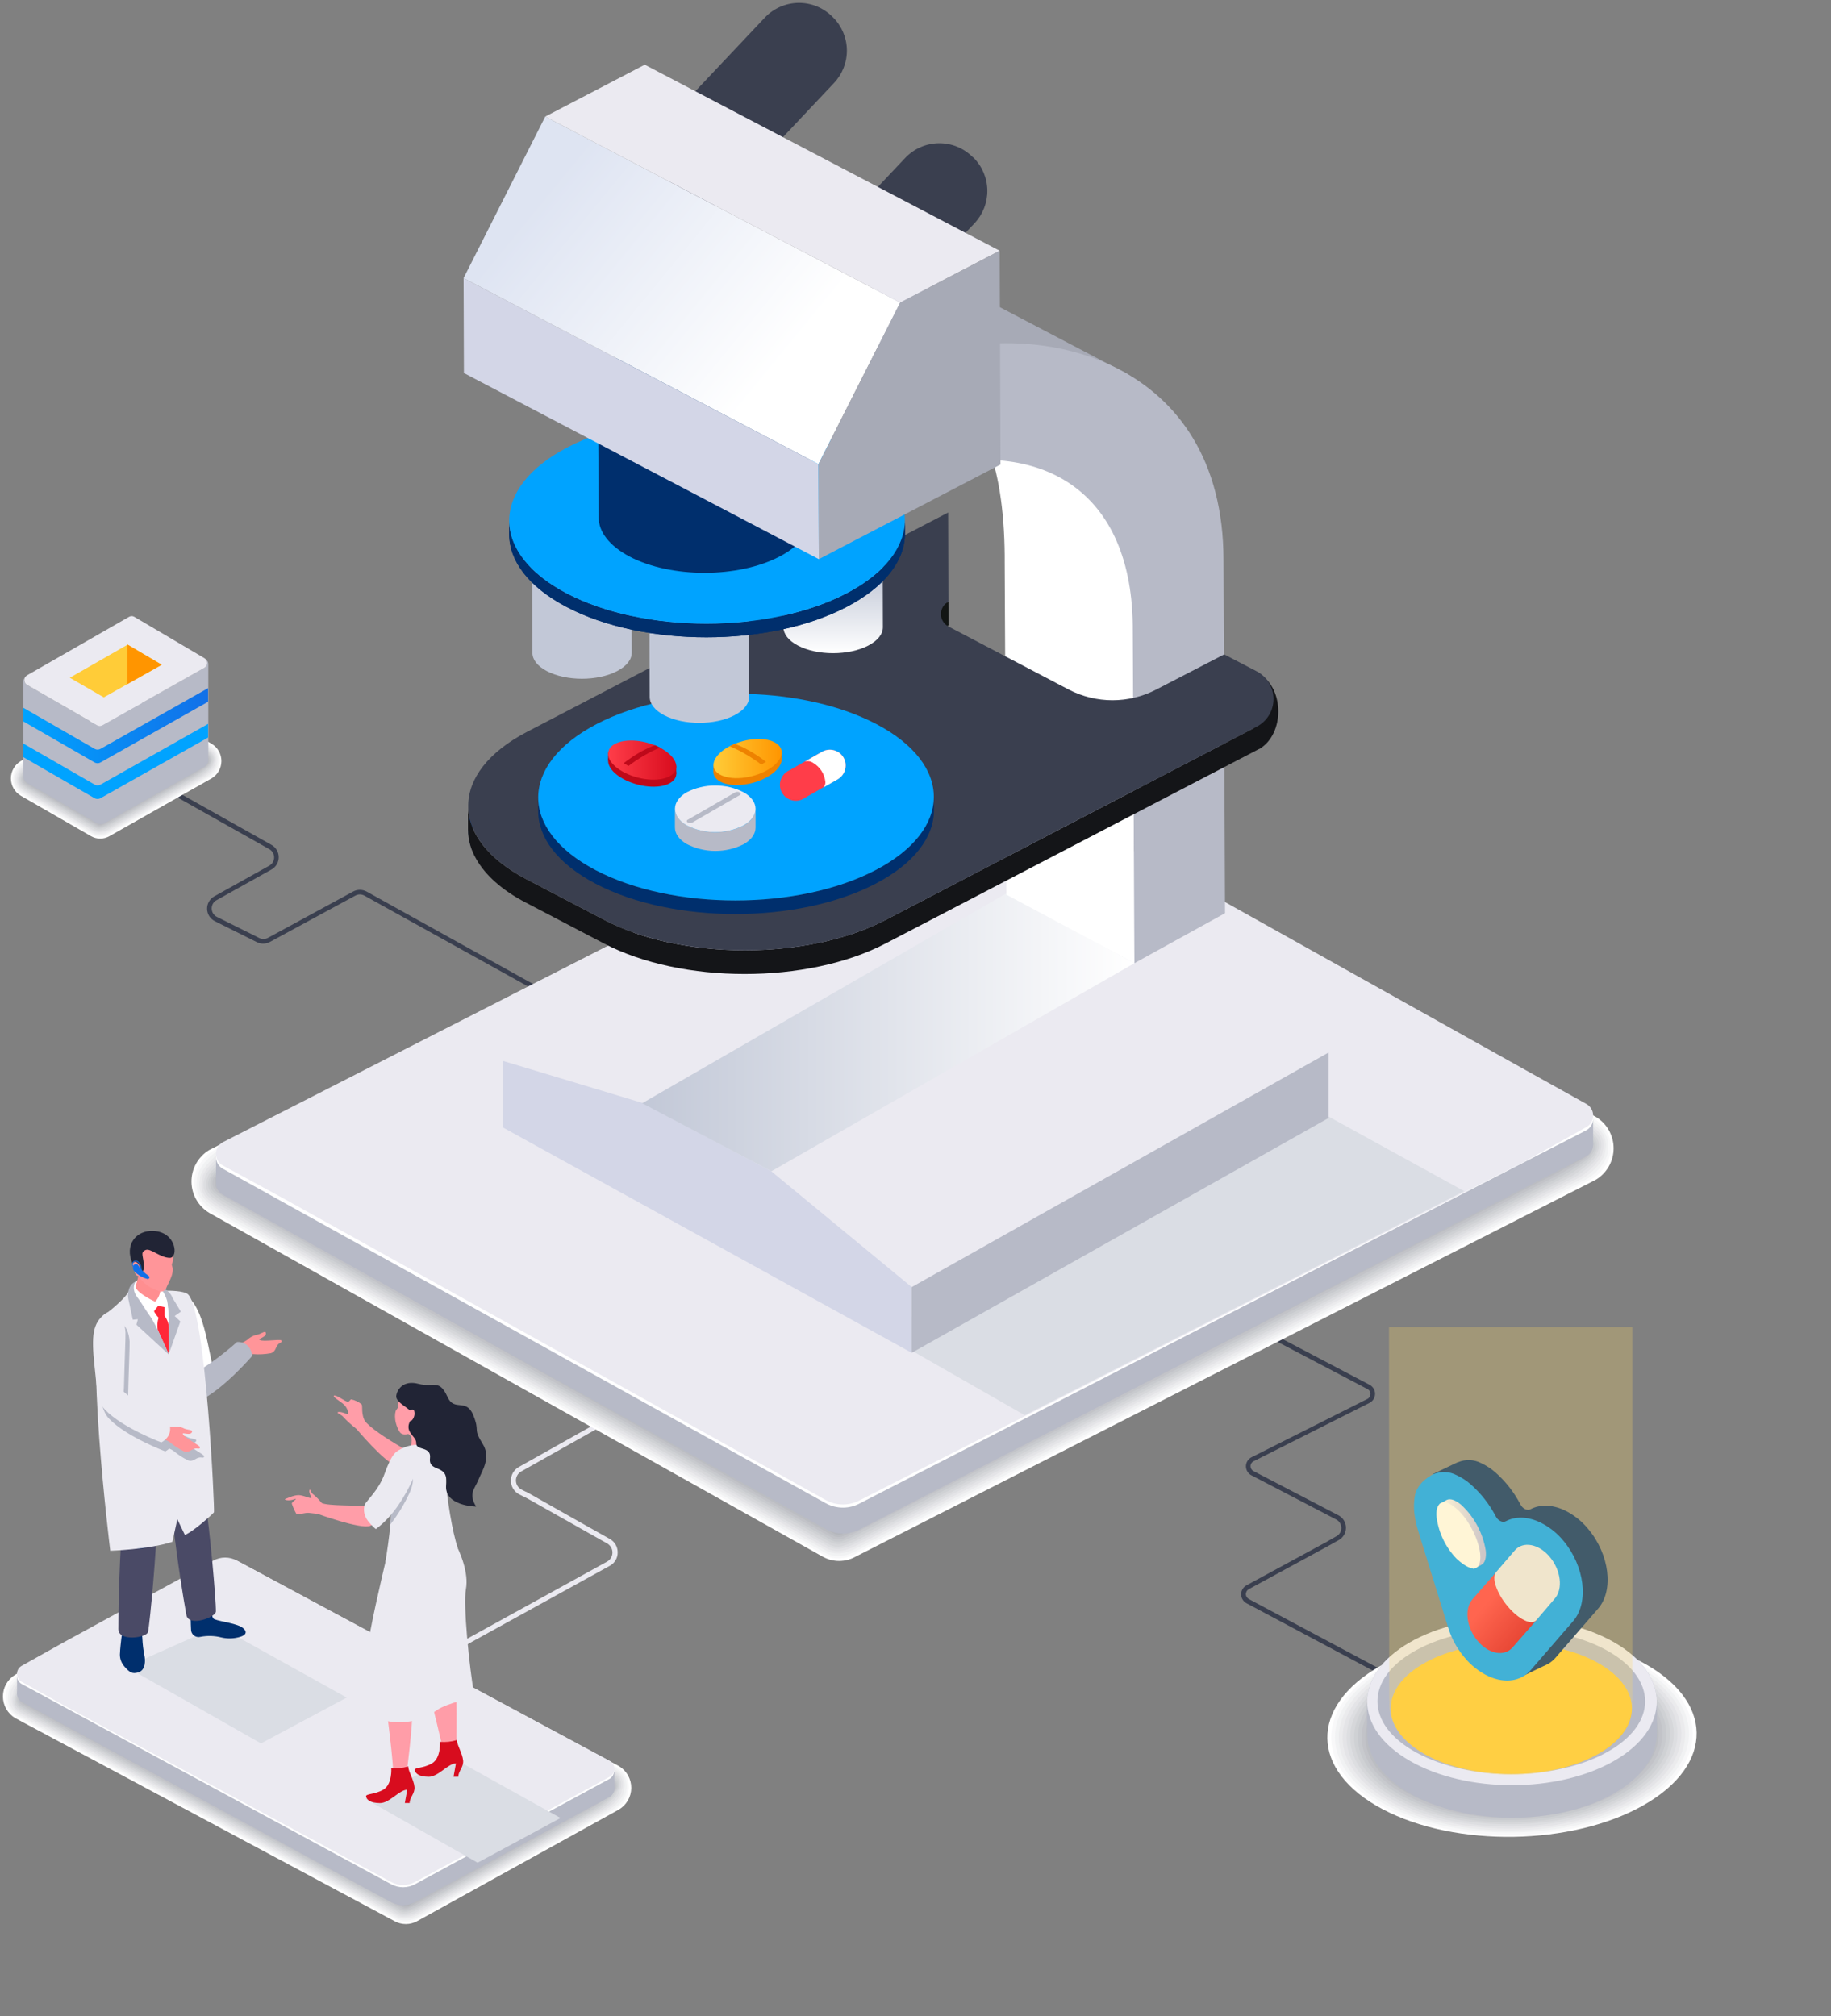 <svg width="651" height="717" viewBox="0 0 651 717" fill="none" xmlns="http://www.w3.org/2000/svg">
<rect x="0" y="0" width="651" height="717" fill="#808080" stroke="none"/>
<g clip-path="url(#clip0)">
<g style="mix-blend-mode:multiply">
<g style="mix-blend-mode:multiply">
<path d="M5.45 595.494L77.003 555.514C78.269 554.785 79.704 554.402 81.165 554.404C82.631 554.419 84.066 554.821 85.327 555.569L220.11 628.052C221.444 628.86 222.544 629.999 223.304 631.36C224.063 632.721 224.456 634.256 224.444 635.815C224.431 637.373 224.014 638.902 223.232 640.25C222.45 641.599 221.332 642.721 219.985 643.506L148.418 683.098C147.163 683.813 145.743 684.189 144.298 684.189C142.853 684.189 141.433 683.813 140.178 683.098L5.436 610.962C4.096 610.165 2.987 609.034 2.216 607.68C1.446 606.325 1.04 604.793 1.04 603.235C1.04 601.676 1.446 600.145 2.216 598.79C2.987 597.435 4.096 596.304 5.436 595.508L5.45 595.494Z" fill="white"/>
</g>
<g style="mix-blend-mode:multiply">
<path d="M77.267 556.013C77.993 555.602 78.787 555.324 79.611 555.195C80.199 555.107 80.793 555.074 81.387 555.098C82.852 555.163 84.28 555.582 85.549 556.318L219.833 628.607C220.698 629.121 221.452 629.801 222.052 630.608C222.652 631.415 223.086 632.334 223.329 633.31C223.554 634.216 223.633 635.153 223.564 636.084C223.45 637.593 222.966 639.05 222.156 640.327C221.345 641.604 220.233 642.663 218.917 643.409L148.529 682.349C147.306 683.038 145.937 683.428 144.534 683.486C144.07 683.503 143.606 683.48 143.147 683.417C142.206 683.301 141.3 682.994 140.483 682.515L5.741 610.379C4.083 609.4 2.859 607.828 2.315 605.981C2.021 604.954 1.908 603.884 1.982 602.819C2.105 601.318 2.59 599.869 3.394 598.596C4.198 597.323 5.299 596.264 6.601 595.508L77.267 556.013Z" fill="#F8F8F9"/>
</g>
<g style="mix-blend-mode:multiply">
<path d="M77.544 556.527C78.264 556.116 79.064 555.866 79.889 555.791C80.465 555.736 81.046 555.736 81.623 555.791C83.091 555.905 84.514 556.351 85.784 557.095L219.597 629.12C220.432 629.617 221.146 630.292 221.689 631.099C222.231 631.905 222.587 632.821 222.732 633.782C222.871 634.673 222.871 635.581 222.732 636.473C222.732 639.095 220.11 642.174 217.891 643.409L148.668 681.697C147.472 682.375 146.141 682.783 144.77 682.89C144.308 682.925 143.844 682.925 143.382 682.89C142.459 682.822 141.563 682.547 140.761 682.085L6.019 609.949C5.219 609.484 4.529 608.852 3.998 608.095C3.466 607.338 3.105 606.475 2.939 605.565C2.772 604.578 2.772 603.57 2.939 602.583C2.939 599.947 5.602 596.826 7.808 595.549L77.544 556.527Z" fill="#F1F2F3"/>
</g>
<g style="mix-blend-mode:multiply">
<path d="M77.822 557.04C78.532 556.63 79.333 556.406 80.152 556.388C80.722 556.362 81.293 556.386 81.859 556.457C83.296 556.645 84.683 557.117 85.937 557.844L219.278 629.62C220.087 630.1 220.764 630.773 221.249 631.579C221.733 632.386 222.009 633.3 222.052 634.239C222.288 634.933 221.817 636.001 221.817 636.75C221.817 639.081 218.737 642.299 216.767 643.34L148.709 680.989C147.541 681.647 146.254 682.067 144.922 682.224C144.462 682.276 143.998 682.299 143.535 682.293C142.623 682.28 141.729 682.031 140.941 681.572L6.199 609.436C5.416 608.988 4.754 608.355 4.271 607.594C3.787 606.833 3.497 605.965 3.424 605.066C3.133 604.303 3.66 603.11 3.66 602.291C3.66 599.947 6.795 596.742 8.765 595.605L77.822 557.04Z" fill="#EBEBED"/>
</g>
<g style="mix-blend-mode:multiply">
<path d="M78.085 557.539C78.795 557.139 79.602 556.942 80.416 556.97C80.983 556.985 81.549 557.041 82.108 557.137C83.522 557.393 84.882 557.885 86.131 558.593L219.001 630.119C219.79 630.583 220.436 631.256 220.867 632.064C221.297 632.872 221.497 633.783 221.442 634.697C221.636 635.308 220.957 636.39 220.957 637.055C220.957 639.095 217.433 642.299 215.699 643.27L148.834 680.268C147.686 680.914 146.432 681.351 145.13 681.558C144.671 681.635 144.208 681.681 143.743 681.697C142.855 681.728 141.976 681.512 141.204 681.072L6.601 608.922C5.84 608.484 5.214 607.844 4.793 607.073C4.372 606.302 4.172 605.43 4.215 604.552C3.952 603.9 4.728 602.666 4.728 601.931C4.728 599.878 8.349 596.576 10.069 595.591L78.085 557.539Z" fill="#E4E4E7"/>
</g>
<g style="mix-blend-mode:multiply">
<path d="M78.363 558.053C79.067 557.643 79.884 557.473 80.693 557.567C81.248 557.617 81.799 557.701 82.344 557.817C83.741 558.127 85.083 558.646 86.326 559.357L218.723 630.619C219.499 631.064 220.116 631.741 220.489 632.554C220.862 633.367 220.972 634.276 220.804 635.155C220.984 635.682 220.096 636.778 220.083 637.347C220.083 639.095 216.115 642.369 214.631 643.215L148.931 679.56C147.806 680.201 146.59 680.669 145.325 680.948C145.061 680.948 144.312 681.183 144.048 681.142C143.18 681.228 142.306 681.038 141.551 680.601L6.809 608.465C6.06 608.042 5.461 607.397 5.093 606.62C4.725 605.842 4.608 604.97 4.756 604.123C4.534 603.554 5.561 602.291 5.561 601.653C5.561 599.905 9.722 596.521 11.11 595.674L78.363 558.053Z" fill="#DDDEE1"/>
</g>
<g style="mix-blend-mode:multiply">
<path d="M78.626 558.566C79.33 558.157 80.157 558.014 80.957 558.163C81.504 558.247 82.046 558.363 82.58 558.51C83.953 558.868 85.276 559.395 86.52 560.078L218.446 631.09C219.209 631.524 219.8 632.208 220.116 633.028C220.432 633.847 220.454 634.751 220.18 635.585C220.318 636.015 219.223 637.125 219.223 637.596C219.223 638.984 214.797 642.41 213.563 643.145L149.028 678.839C147.927 679.449 146.752 679.915 145.533 680.226C145.311 680.226 144.506 680.531 144.284 680.49C143.433 680.626 142.561 680.464 141.815 680.032L7.073 607.896C6.331 607.484 5.755 606.827 5.444 606.037C5.133 605.248 5.106 604.375 5.367 603.568C5.186 603.096 6.462 601.806 6.462 601.279C6.462 599.822 11.04 596.354 12.275 595.647L78.626 558.566Z" fill="#D6D7DA"/>
</g>
<g style="mix-blend-mode:multiply">
<path d="M78.904 559.065C79.612 558.665 80.447 558.556 81.234 558.76C81.442 558.76 82.622 559.19 82.83 559.19C84.177 559.626 85.478 560.193 86.714 560.882L218.168 631.631C218.926 632.054 219.493 632.752 219.751 633.581C220.009 634.41 219.939 635.306 219.555 636.084C219.68 636.431 218.362 637.555 218.362 637.943C218.362 639.109 213.493 642.521 212.508 643.076L149.153 678.118C148.071 678.723 146.927 679.211 145.741 679.574C145.56 679.574 144.714 679.935 144.534 679.907C143.708 680.099 142.84 679.97 142.106 679.546L7.364 607.41C6.618 607.009 6.056 606.333 5.797 605.526C5.538 604.719 5.603 603.843 5.977 603.082C5.824 602.708 7.364 601.404 7.364 600.973C7.364 599.808 12.428 596.243 13.412 595.688L78.904 559.065Z" fill="#CFD1D4"/>
</g>
<g style="mix-blend-mode:multiply">
<path d="M79.181 559.578C79.527 559.374 79.914 559.246 80.314 559.206C80.714 559.165 81.118 559.212 81.498 559.343C81.664 559.343 82.885 559.87 83.066 559.87C84.389 560.36 85.673 560.949 86.908 561.632L217.891 632.214C218.262 632.421 218.586 632.703 218.842 633.043C219.098 633.382 219.28 633.772 219.376 634.186C219.473 634.6 219.482 635.029 219.403 635.447C219.324 635.865 219.159 636.261 218.917 636.611C219.001 636.875 217.53 637.999 217.53 638.304C217.53 639.178 212.217 642.66 211.482 643.076L149.292 677.479C148.23 678.069 147.121 678.57 145.977 678.978C145.852 678.978 144.95 679.394 144.811 679.38C144.416 679.502 144 679.541 143.589 679.493C143.178 679.445 142.782 679.312 142.425 679.102L7.683 606.966C7.299 606.772 6.962 606.498 6.694 606.161C6.426 605.825 6.234 605.434 6.131 605.016C6.028 604.599 6.017 604.164 6.098 603.741C6.179 603.319 6.351 602.919 6.601 602.569C6.49 602.291 8.266 600.96 8.266 600.641C8.266 599.767 13.815 596.118 14.55 595.702L79.181 559.578Z" fill="#C8CACE"/>
</g>
<g style="mix-blend-mode:multiply">
<path d="M79.445 560.078C79.794 559.877 80.184 559.759 80.585 559.733C80.987 559.706 81.389 559.772 81.761 559.925C81.873 559.925 83.149 560.536 83.301 560.536C83.454 560.536 86.867 562.242 87.102 562.381L217.613 632.63C217.988 632.834 218.311 633.121 218.556 633.47C218.802 633.818 218.964 634.219 219.03 634.64C219.096 635.061 219.063 635.492 218.935 635.899C218.808 636.306 218.588 636.678 218.293 636.986C218.293 637.166 216.614 638.373 216.601 638.512C216.601 639.095 210.844 642.674 210.358 642.923L149.32 676.675C148.28 677.253 147.21 677.776 146.115 678.242C146.018 678.242 145.061 678.714 144.978 678.7C144.595 678.844 144.185 678.901 143.777 678.867C143.369 678.833 142.974 678.71 142.619 678.506L7.877 606.37C7.512 606.165 7.198 605.879 6.959 605.535C6.72 605.192 6.562 604.798 6.496 604.384C6.431 603.97 6.46 603.547 6.581 603.146C6.703 602.745 6.914 602.377 7.198 602.069C7.128 601.875 9.154 600.516 9.154 600.308C9.154 599.725 15.174 595.993 15.674 595.702L79.445 560.078Z" fill="#C2C3C8"/>
</g>
<g style="mix-blend-mode:multiply">
<path d="M79.722 560.591C80.079 560.4 80.477 560.301 80.881 560.301C81.285 560.301 81.683 560.4 82.039 560.591C82.039 560.591 83.426 561.299 83.537 561.299C83.648 561.299 87.172 563.144 87.297 563.213L217.336 633.213C217.704 633.427 218.015 633.728 218.241 634.089C218.467 634.45 218.601 634.861 218.632 635.286C218.664 635.711 218.591 636.137 218.421 636.527C218.251 636.918 217.988 637.261 217.655 637.527C217.655 637.61 215.741 638.789 215.741 638.914C213.654 640.367 211.497 641.714 209.276 642.951L149.486 675.967C149.375 675.967 146.49 677.59 146.365 677.59C146.24 677.59 145.311 678.118 145.269 678.118C144.904 678.29 144.502 678.371 144.099 678.354C143.695 678.337 143.302 678.223 142.952 678.02L8.169 605.857C7.802 605.645 7.493 605.347 7.268 604.989C7.042 604.631 6.907 604.223 6.874 603.801C6.842 603.379 6.912 602.955 7.079 602.567C7.247 602.178 7.507 601.836 7.836 601.57C7.836 601.473 10.069 600.086 10.069 599.989C10.069 599.891 16.575 595.827 16.825 595.73L79.722 560.591Z" fill="#BBBDC2"/>
</g>
<g style="mix-blend-mode:multiply">
<path d="M79.986 561.104C80.339 560.904 80.738 560.798 81.144 560.798C81.55 560.798 81.949 560.904 82.302 561.104L217.058 633.601C217.429 633.821 217.737 634.134 217.95 634.508C218.164 634.883 218.276 635.306 218.276 635.738C218.276 636.169 218.164 636.592 217.95 636.967C217.737 637.342 217.429 637.654 217.058 637.874L145.463 677.521C145.118 677.722 144.725 677.828 144.326 677.828C143.926 677.828 143.534 677.722 143.188 677.521L8.446 605.385C8.075 605.165 7.768 604.853 7.554 604.478C7.341 604.103 7.229 603.68 7.229 603.249C7.229 602.817 7.341 602.394 7.554 602.019C7.768 601.645 8.075 601.332 8.446 601.112L79.986 561.104Z" fill="#B4B6BC"/>
</g>
</g>
<path d="M216.725 633.338L84.286 562.103C82.989 561.387 81.531 561.011 80.048 561.011C78.566 561.011 77.108 561.387 75.81 562.103L7.711 599.517C7.205 599.798 6.784 600.209 6.491 600.708C6.197 601.207 6.043 601.775 6.043 602.354C6.043 602.932 6.197 603.501 6.491 603.999C6.784 604.498 7.205 604.909 7.711 605.191L139.068 676.397C140.368 677.114 141.829 677.489 143.313 677.489C144.798 677.489 146.258 677.114 147.558 676.397L216.725 639.011C217.227 638.727 217.645 638.315 217.936 637.816C218.226 637.318 218.379 636.751 218.379 636.174C218.379 635.598 218.226 635.031 217.936 634.533C217.645 634.034 217.227 633.622 216.725 633.338Z" fill="#B7BAC7"/>
<path d="M6.046 596.257L218.418 630.105V636.348L6.046 602.486V596.257Z" fill="#B7BAC7"/>
<path d="M216.725 626.97L84.286 555.736C82.989 555.019 81.531 554.643 80.048 554.643C78.566 554.643 77.108 555.019 75.81 555.736L7.711 593.136C7.205 593.417 6.784 593.828 6.491 594.327C6.197 594.826 6.043 595.394 6.043 595.972C6.043 596.551 6.197 597.119 6.491 597.618C6.784 598.117 7.205 598.528 7.711 598.809L139.068 670.016C140.369 670.729 141.829 671.102 143.313 671.102C144.797 671.102 146.257 670.729 147.558 670.016L216.725 632.561C217.211 632.274 217.614 631.865 217.894 631.375C218.174 630.885 218.321 630.33 218.321 629.766C218.321 629.201 218.174 628.646 217.894 628.156C217.614 627.666 217.211 627.257 216.725 626.97Z" fill="white"/>
<path d="M7.711 598.032L23.248 606.717L139.068 669.239C140.367 669.952 141.825 670.326 143.306 670.326C144.788 670.326 146.245 669.952 147.544 669.239L201.341 640.218L213.479 633.601L216.725 631.853C217.237 631.572 217.665 631.159 217.962 630.656C218.26 630.153 218.417 629.58 218.417 628.996C218.417 628.411 218.26 627.838 217.962 627.335C217.665 626.833 217.237 626.419 216.725 626.138L84.286 554.959C82.986 554.242 81.526 553.867 80.041 553.867C78.557 553.867 77.097 554.242 75.796 554.959L22.485 584.091L7.711 592.359C7.205 592.64 6.784 593.051 6.491 593.55C6.197 594.049 6.043 594.617 6.043 595.196C6.043 595.774 6.197 596.342 6.491 596.841C6.784 597.34 7.205 597.751 7.711 598.032Z" fill="#EBEAF1"/>
<path d="M130.37 317.048C129.629 316.639 128.796 316.424 127.949 316.424C127.103 316.424 126.27 316.639 125.529 317.048L95.231 333.515C94.748 333.768 94.21 333.9 93.664 333.9C93.118 333.9 92.58 333.768 92.096 333.515L77.128 326.051C76.578 325.783 76.114 325.367 75.786 324.85C75.457 324.334 75.279 323.736 75.269 323.124C75.244 322.513 75.391 321.907 75.692 321.375C75.994 320.843 76.438 320.406 76.976 320.114L96.577 309.169C97.344 308.731 97.982 308.098 98.425 307.334C98.868 306.57 99.102 305.703 99.102 304.82C99.102 303.937 98.868 303.069 98.425 302.305C97.982 301.542 97.344 300.909 96.577 300.471L44.251 271.075C44.059 270.976 43.837 270.952 43.629 271.009C43.421 271.065 43.242 271.198 43.127 271.381C43.022 271.572 42.997 271.798 43.056 272.008C43.116 272.218 43.256 272.396 43.446 272.504L95.759 301.969C96.275 302.264 96.704 302.69 97.002 303.204C97.3 303.718 97.458 304.302 97.458 304.896C97.458 305.491 97.3 306.074 97.002 306.588C96.704 307.102 96.275 307.528 95.759 307.823L76.143 318.768C75.357 319.217 74.708 319.871 74.264 320.66C73.821 321.449 73.6 322.343 73.626 323.248C73.651 324.153 73.922 325.033 74.41 325.796C74.897 326.558 75.583 327.174 76.393 327.577L91.347 335.041C92.075 335.403 92.879 335.582 93.692 335.563C94.504 335.543 95.299 335.326 96.008 334.93L126.319 318.491C126.818 318.214 127.379 318.069 127.949 318.069C128.52 318.069 129.081 318.214 129.579 318.491L216.587 366.781C216.705 366.847 216.839 366.881 216.975 366.878C217.123 366.878 217.268 366.838 217.395 366.762C217.522 366.687 217.626 366.578 217.697 366.448C217.747 366.354 217.779 366.251 217.79 366.145C217.801 366.039 217.79 365.932 217.759 365.83C217.728 365.728 217.677 365.633 217.609 365.551C217.541 365.469 217.458 365.401 217.364 365.352L130.37 317.048Z" fill="#3A3F4F"/>
<g style="mix-blend-mode:multiply">
<g style="mix-blend-mode:multiply">
<path d="M75.283 264.514L50.313 249.837C49.306 249.243 48.159 248.929 46.99 248.929C45.822 248.929 44.674 249.243 43.668 249.837L7.378 270.645C6.312 271.28 5.428 272.18 4.815 273.259C4.201 274.337 3.879 275.557 3.879 276.798C3.879 278.039 4.201 279.258 4.815 280.337C5.428 281.415 6.312 282.316 7.378 282.95L32.348 297.336C33.347 297.909 34.478 298.211 35.629 298.211C36.78 298.211 37.911 297.909 38.91 297.336L75.186 276.805C76.254 276.178 77.142 275.285 77.762 274.213C78.382 273.14 78.713 271.925 78.722 270.687C78.732 269.448 78.42 268.228 77.818 267.146C77.215 266.064 76.341 265.157 75.283 264.514Z" fill="white"/>
</g>
<g style="mix-blend-mode:multiply">
<path d="M43.89 250.198L8.085 270.673C7.041 271.278 6.16 272.128 5.52 273.151C4.879 274.174 4.498 275.338 4.409 276.541C4.292 278.033 4.732 279.516 5.644 280.703C6.224 281.479 6.949 282.134 7.78 282.631L32.542 296.836C33.231 297.237 33.997 297.488 34.79 297.572C35.118 297.593 35.447 297.593 35.775 297.572C36.882 297.531 37.963 297.222 38.924 296.67L74.576 276.666C75.62 276.072 76.502 275.229 77.143 274.213C77.784 273.197 78.165 272.038 78.252 270.84C78.316 270.016 78.216 269.189 77.956 268.405C77.696 267.621 77.283 266.897 76.74 266.276C76.232 265.726 75.642 265.258 74.992 264.888L50.452 250.461C49.458 249.87 48.333 249.536 47.178 249.49C46.836 249.462 46.493 249.462 46.151 249.49C45.355 249.557 44.583 249.799 43.89 250.198Z" fill="#F8F8F9"/>
</g>
<g style="mix-blend-mode:multiply">
<path d="M44.056 250.6L8.793 270.798C7.031 271.811 4.936 274.294 4.936 276.347C4.821 277.07 4.862 277.809 5.056 278.515C5.249 279.22 5.592 279.877 6.06 280.439C6.665 281.157 7.388 281.766 8.196 282.243L32.751 296.379C33.425 296.768 34.179 297.001 34.956 297.058C36.359 297.128 37.753 296.801 38.979 296.115L73.84 276.472C75.616 275.473 77.627 273.031 77.641 270.923C77.759 270.124 77.695 269.309 77.455 268.538C77.215 267.767 76.805 267.06 76.254 266.47C75.752 265.926 75.172 265.458 74.534 265.083L50.438 250.974C49.471 250.397 48.384 250.05 47.261 249.962C46.928 249.941 46.595 249.941 46.262 249.962C45.486 249.995 44.73 250.214 44.056 250.6Z" fill="#F1F2F3"/>
</g>
<g style="mix-blend-mode:multiply">
<path d="M44.32 251.002L9.514 270.923C7.933 271.825 5.478 274.377 5.478 276.236C5.302 276.934 5.3 277.664 5.472 278.363C5.644 279.062 5.984 279.708 6.462 280.245C7.09 280.935 7.82 281.524 8.627 281.993L32.959 296.018C33.616 296.401 34.362 296.607 35.123 296.614C35.428 296.635 35.733 296.635 36.038 296.614C37.087 296.49 38.1 296.16 39.021 295.643L73.188 276.361C74.756 275.473 77.114 273.004 77.128 271.145C77.303 270.378 77.284 269.579 77.073 268.821C76.862 268.063 76.467 267.37 75.921 266.803C75.413 266.264 74.835 265.798 74.201 265.416L50.521 251.543C49.574 250.982 48.52 250.623 47.427 250.489C47.104 250.469 46.78 250.469 46.456 250.489C45.712 250.473 44.976 250.65 44.32 251.002Z" fill="#EBEBED"/>
</g>
<g style="mix-blend-mode:multiply">
<path d="M44.528 251.404L10.222 271.034C8.835 271.825 6.06 274.46 6.06 276.083C5.832 276.755 5.793 277.476 5.947 278.169C6.101 278.861 6.443 279.498 6.934 280.009C7.57 280.674 8.299 281.244 9.098 281.702L33.25 295.574C33.888 295.948 34.62 296.131 35.358 296.101C35.581 296.101 36.024 296.018 36.246 296.018C37.266 295.857 38.248 295.514 39.146 295.005L72.495 276.208C73.882 275.431 76.559 272.92 76.573 271.297C76.792 270.573 76.81 269.803 76.624 269.07C76.438 268.337 76.056 267.668 75.519 267.136C75.01 266.638 74.442 266.204 73.826 265.846L50.577 252.112C49.649 251.565 48.628 251.193 47.566 251.016C47.33 251.016 46.845 250.877 46.623 250.905C45.891 250.864 45.163 251.038 44.528 251.404Z" fill="#E4E4E7"/>
</g>
<g style="mix-blend-mode:multiply">
<path d="M44.75 251.807L10.929 271.159C9.75 271.838 6.546 274.53 6.546 275.931C6.242 276.581 6.151 277.31 6.285 278.015C6.42 278.72 6.773 279.364 7.295 279.857C7.953 280.481 8.679 281.03 9.459 281.494L33.403 295.283C34.03 295.65 34.76 295.806 35.483 295.727C35.664 295.727 36.149 295.602 36.33 295.602C37.303 295.402 38.239 295.051 39.104 294.561L71.801 276.069C72.98 275.404 75.963 272.837 75.963 271.45C76.267 270.749 76.344 269.971 76.182 269.224C76.02 268.477 75.628 267.8 75.061 267.288C74.544 266.822 73.982 266.408 73.383 266.054L50.563 252.625C49.652 252.096 48.665 251.712 47.636 251.488C47.334 251.418 47.028 251.367 46.72 251.335C46.03 251.286 45.343 251.45 44.75 251.807Z" fill="#DDDEE1"/>
</g>
<g style="mix-blend-mode:multiply">
<path d="M44.958 252.223L11.665 271.284C10.694 271.852 7.114 274.613 7.101 275.778C6.759 276.384 6.635 277.088 6.748 277.775C6.862 278.461 7.206 279.088 7.725 279.551C8.399 280.152 9.134 280.682 9.917 281.133L33.652 294.811C34.265 295.162 34.98 295.295 35.678 295.186C35.83 295.186 36.343 295.019 36.496 295.019C37.465 294.785 38.398 294.421 39.27 293.937L71.246 275.903C72.231 275.348 75.574 272.74 75.588 271.575C75.936 270.925 76.051 270.176 75.915 269.452C75.779 268.728 75.399 268.072 74.839 267.593C74.321 267.151 73.764 266.756 73.174 266.414L50.798 253.236C49.927 252.723 48.995 252.322 48.024 252.043C47.858 252.043 47.289 251.821 47.136 251.848C46.389 251.691 45.61 251.825 44.958 252.223Z" fill="#D6D7DA"/>
</g>
<g style="mix-blend-mode:multiply">
<path d="M45.18 252.625L12.358 271.408C11.568 271.852 7.614 274.696 7.614 275.57C7.221 276.139 7.054 276.834 7.146 277.519C7.239 278.204 7.584 278.83 8.113 279.274C8.801 279.837 9.534 280.343 10.305 280.786L33.888 294.353C34.485 294.708 35.198 294.813 35.872 294.645C35.997 294.645 36.538 294.45 36.663 294.45C37.575 294.167 38.454 293.786 39.284 293.313L70.525 275.709C71.316 275.265 75.006 272.615 75.006 271.686C75.413 271.086 75.579 270.354 75.471 269.637C75.363 268.92 74.989 268.269 74.423 267.815C73.9 267.402 73.349 267.026 72.772 266.692L50.812 253.777C49.938 253.256 49.007 252.837 48.038 252.528C47.913 252.528 47.316 252.265 47.192 252.292C46.851 252.207 46.497 252.193 46.151 252.25C45.806 252.308 45.475 252.435 45.18 252.625Z" fill="#CFD1D4"/>
</g>
<g style="mix-blend-mode:multiply">
<path d="M45.444 253.028L13.066 271.533C12.469 271.866 8.155 274.765 8.155 275.473C7.929 275.729 7.758 276.029 7.654 276.354C7.549 276.679 7.512 277.022 7.546 277.362C7.58 277.702 7.683 278.031 7.85 278.329C8.017 278.627 8.244 278.887 8.516 279.094C9.234 279.63 9.984 280.121 10.763 280.564L34.096 294.006C34.386 294.178 34.709 294.286 35.044 294.324C35.378 294.362 35.717 294.33 36.038 294.228C36.135 294.228 36.704 293.979 36.801 293.979C37.677 293.659 38.526 293.269 39.34 292.813L69.859 275.626C70.456 275.293 74.465 272.588 74.478 271.894C74.705 271.623 74.874 271.309 74.974 270.97C75.075 270.632 75.105 270.276 75.064 269.925C75.022 269.575 74.909 269.236 74.733 268.931C74.555 268.625 74.318 268.359 74.035 268.148C73.519 267.751 72.977 267.39 72.412 267.066L50.882 254.401C50.027 253.896 49.132 253.464 48.204 253.111C48.107 253.111 47.483 252.806 47.386 252.819C47.065 252.718 46.727 252.684 46.393 252.72C46.059 252.755 45.735 252.86 45.444 253.028Z" fill="#C8CACE"/>
</g>
<g style="mix-blend-mode:multiply">
<path d="M45.61 253.499L13.773 271.644C13.385 271.88 8.682 274.849 8.682 275.32C8.432 275.553 8.238 275.839 8.113 276.156C7.988 276.474 7.935 276.815 7.959 277.156C7.983 277.496 8.083 277.827 8.251 278.124C8.419 278.421 8.652 278.676 8.932 278.872C9.029 279.01 10.999 280.259 11.151 280.259L34.346 293.59C34.63 293.76 34.949 293.862 35.278 293.889C35.608 293.915 35.939 293.865 36.246 293.743C36.246 293.743 36.898 293.465 36.968 293.465C37.806 293.113 38.621 292.71 39.409 292.258L69.221 275.473C69.609 275.251 73.965 272.504 73.965 272.046C74.217 271.805 74.412 271.511 74.537 271.186C74.661 270.86 74.712 270.511 74.686 270.164C74.659 269.816 74.556 269.479 74.383 269.176C74.211 268.873 73.973 268.612 73.688 268.412C73.605 268.301 72.19 267.455 72.079 267.371L50.979 254.97C50.143 254.455 49.277 253.992 48.385 253.582C48.385 253.582 47.649 253.236 47.594 253.236C47.266 253.121 46.915 253.085 46.571 253.131C46.226 253.177 45.897 253.303 45.61 253.499Z" fill="#C2C3C8"/>
</g>
<g style="mix-blend-mode:multiply">
<path d="M45.832 253.832L14.481 271.769C14.286 271.88 9.223 274.932 9.223 275.154C8.951 275.361 8.733 275.632 8.588 275.942C8.442 276.252 8.374 276.593 8.389 276.935C8.404 277.277 8.502 277.61 8.674 277.906C8.845 278.203 9.086 278.453 9.376 278.636C9.376 278.636 11.526 279.94 11.595 280.023L34.526 293.23C34.804 293.399 35.12 293.496 35.445 293.51C35.77 293.525 36.093 293.457 36.385 293.313L37.065 292.98C37.162 292.98 39.34 291.801 39.423 291.745L68.555 275.362C70.236 274.408 71.866 273.366 73.438 272.241C73.712 272.031 73.931 271.758 74.079 271.446C74.226 271.134 74.296 270.792 74.284 270.447C74.272 270.102 74.177 269.765 74.008 269.464C73.84 269.163 73.601 268.907 73.313 268.717C73.313 268.717 71.773 267.774 71.704 267.732L50.993 255.538C50.895 255.538 48.593 254.151 48.482 254.151C48.371 254.151 47.746 253.749 47.719 253.763C47.423 253.617 47.096 253.546 46.767 253.559C46.437 253.571 46.116 253.665 45.832 253.832Z" fill="#BBBDC2"/>
</g>
<g style="mix-blend-mode:multiply">
<path d="M47.885 254.248C47.604 254.088 47.286 254.003 46.963 254.003C46.639 254.003 46.321 254.088 46.04 254.248L9.75 275.057C9.457 275.235 9.215 275.486 9.047 275.784C8.88 276.083 8.791 276.42 8.791 276.763C8.791 277.106 8.88 277.443 9.047 277.742C9.215 278.041 9.457 278.291 9.75 278.469L34.72 292.841C34.997 293.001 35.31 293.085 35.629 293.085C35.948 293.085 36.261 293.001 36.538 292.841L72.842 272.393C73.134 272.215 73.376 271.964 73.544 271.666C73.712 271.367 73.8 271.03 73.8 270.687C73.8 270.344 73.712 270.007 73.544 269.708C73.376 269.41 73.134 269.159 72.842 268.981L47.885 254.248Z" fill="#B4B6BC"/>
</g>
</g>
<path d="M72.675 237.421L36.385 257.883C36.108 258.04 35.795 258.122 35.476 258.122C35.158 258.122 34.845 258.04 34.568 257.883L9.598 243.497C9.345 243.35 9.129 243.148 8.965 242.907C8.801 242.665 8.693 242.39 8.649 242.102C8.605 241.813 8.626 241.518 8.711 241.239C8.796 240.959 8.943 240.702 9.14 240.487C8.873 240.74 8.662 241.046 8.518 241.385C8.375 241.724 8.303 242.089 8.307 242.457V276.028C8.306 276.517 8.433 276.997 8.676 277.421C8.92 277.845 9.271 278.197 9.695 278.442L34.485 292.744C34.883 292.966 35.332 293.083 35.789 293.083C36.245 293.083 36.694 292.966 37.093 292.744L72.675 272.685C73.103 272.438 73.457 272.081 73.7 271.652C73.944 271.223 74.069 270.737 74.062 270.243V236.131C74.068 235.834 74.001 235.541 73.865 235.277C73.729 235.013 73.53 234.787 73.285 234.619C73.439 234.84 73.546 235.09 73.599 235.354C73.651 235.618 73.649 235.89 73.592 236.153C73.534 236.416 73.423 236.665 73.266 236.883C73.108 237.101 72.907 237.284 72.675 237.421Z" fill="#B7BAC7"/>
<path d="M33.638 266.276L8.321 251.696V256.551L33.638 271.131C33.956 271.308 34.315 271.401 34.679 271.401C35.043 271.401 35.401 271.308 35.719 271.131L73.979 249.546V244.704L35.733 266.289C35.414 266.474 35.052 266.57 34.684 266.568C34.316 266.565 33.955 266.464 33.638 266.276Z" fill="url(#paint0_linear)"/>
<path d="M33.638 278.997L8.321 264.417V269.258L33.638 283.852C33.956 284.029 34.315 284.122 34.679 284.122C35.043 284.122 35.401 284.029 35.719 283.852L73.979 262.266V257.411L35.733 279.01C35.413 279.192 35.052 279.287 34.684 279.284C34.316 279.282 33.956 279.182 33.638 278.997Z" fill="url(#paint1_linear)"/>
<path d="M47.733 219.332C47.454 219.171 47.139 219.086 46.817 219.086C46.496 219.086 46.18 219.171 45.901 219.332L9.611 240.14C9.318 240.315 9.075 240.563 8.907 240.859C8.738 241.156 8.65 241.491 8.65 241.833C8.65 242.174 8.738 242.509 8.907 242.806C9.075 243.103 9.318 243.35 9.611 243.525L34.582 257.911C34.856 258.068 35.167 258.15 35.483 258.15C35.8 258.15 36.111 258.068 36.385 257.911L72.689 237.449C72.985 237.275 73.231 237.027 73.402 236.729C73.573 236.431 73.663 236.093 73.663 235.749C73.663 235.406 73.573 235.068 73.402 234.77C73.231 234.472 72.985 234.224 72.689 234.05L47.733 219.332Z" fill="#EBEAF1"/>
<path d="M24.816 241L36.912 247.978L57.513 236.381L45.374 229.236L24.816 241Z" fill="#FFCC38"/>
<path d="M45.319 229.264V243.247L57.513 236.381L45.374 229.236L45.319 229.264Z" fill="#FF9500"/>
<path d="M155.909 615.955C155.383 616.248 154.795 616.409 154.194 616.426C153.593 616.443 152.996 616.315 152.455 616.053L136.113 607.868C135.509 607.583 134.996 607.134 134.633 606.573C134.27 606.011 134.072 605.36 134.06 604.691C134.041 604.022 134.205 603.361 134.535 602.779C134.866 602.197 135.349 601.716 135.933 601.389L216.836 556.776C217.686 556.312 218.394 555.625 218.883 554.789C219.372 553.953 219.623 553 219.611 552.032C219.618 551.061 219.364 550.106 218.876 549.266C218.388 548.427 217.684 547.734 216.836 547.26L204.018 540.046L187.954 530.946L187.233 530.557C187.147 530.498 187.046 530.465 186.942 530.46L185.485 529.725C184.886 529.431 184.379 528.979 184.019 528.417C183.659 527.856 183.458 527.207 183.44 526.54C183.421 525.874 183.585 525.214 183.914 524.634C184.242 524.053 184.723 523.574 185.305 523.247L229.46 498.387C230.307 497.92 231.012 497.232 231.501 496.397C231.989 495.562 232.243 494.611 232.235 493.643C232.239 492.675 231.984 491.722 231.496 490.886C231.008 490.049 230.305 489.358 229.46 488.885L151.304 444.299C151.2 444.241 151.085 444.204 150.967 444.19C150.849 444.176 150.729 444.185 150.614 444.217C150.5 444.249 150.393 444.304 150.299 444.377C150.205 444.451 150.127 444.542 150.069 444.646C150.011 444.75 149.973 444.864 149.959 444.983C149.945 445.101 149.954 445.221 149.987 445.335C150.019 445.45 150.073 445.557 150.147 445.651C150.221 445.744 150.312 445.822 150.416 445.881L228.559 490.466C229.123 490.791 229.593 491.259 229.919 491.823C230.245 492.386 230.417 493.026 230.417 493.678C230.417 494.329 230.245 494.969 229.919 495.533C229.593 496.097 229.123 496.565 228.559 496.889L184.375 521.707C183.52 522.21 182.816 522.933 182.335 523.8C181.855 524.668 181.615 525.648 181.642 526.64C181.669 527.631 181.961 528.598 182.488 529.438C183.015 530.278 183.758 530.962 184.639 531.417L187.413 532.805L215.893 548.855C216.458 549.18 216.927 549.647 217.253 550.211C217.58 550.775 217.752 551.415 217.752 552.066C217.752 552.718 217.58 553.358 217.253 553.922C216.927 554.486 216.458 554.953 215.893 555.278L135.045 599.85C134.18 600.334 133.463 601.046 132.974 601.909C132.484 602.771 132.239 603.752 132.266 604.743C132.294 605.735 132.591 606.7 133.128 607.534C133.664 608.369 134.418 609.04 135.309 609.477L151.65 617.648C152.45 618.042 153.332 618.237 154.223 618.218C155.114 618.199 155.988 617.965 156.769 617.537L155.909 615.955Z" fill="#EBEAF1"/>
<path d="M522.763 617.093C523.361 616.791 523.864 616.329 524.215 615.758C524.566 615.188 524.752 614.531 524.752 613.861C524.752 613.191 524.566 612.534 524.215 611.963C523.864 611.393 523.361 610.931 522.763 610.629L444.065 568.637C443.799 568.506 443.57 568.31 443.399 568.068C443.128 567.733 442.972 567.32 442.955 566.889C442.957 566.724 442.985 566.56 443.039 566.404C443.09 566.127 443.205 565.865 443.373 565.639C443.541 565.413 443.759 565.228 444.01 565.1L471.754 550.006L472.434 549.632L476.027 547.62C476.794 547.183 477.432 546.55 477.875 545.786C478.318 545.022 478.552 544.155 478.552 543.271C478.552 542.388 478.318 541.521 477.875 540.757C477.432 539.993 476.794 539.36 476.027 538.923L445.744 523.15C445.405 522.99 445.119 522.737 444.92 522.42C444.72 522.102 444.616 521.735 444.62 521.36C444.618 520.99 444.723 520.626 444.923 520.314C445.122 520.001 445.407 519.753 445.744 519.598L486.903 498.873C487.501 498.571 488.004 498.109 488.355 497.538C488.706 496.968 488.892 496.311 488.892 495.641C488.892 494.971 488.706 494.314 488.355 493.743C488.004 493.173 487.501 492.711 486.903 492.409L413.879 454.038C413.554 453.877 413.279 453.63 413.084 453.325C412.888 453.019 412.779 452.666 412.769 452.304C412.767 451.935 412.866 451.572 413.054 451.254C413.242 450.937 413.513 450.676 413.837 450.5L413.102 449.113C412.508 449.416 412.008 449.878 411.66 450.447C411.311 451.016 411.127 451.671 411.127 452.338C411.127 453.006 411.311 453.66 411.66 454.229C412.008 454.799 412.508 455.26 413.102 455.564L486.154 493.935C486.488 494.094 486.768 494.346 486.963 494.661C487.157 494.976 487.257 495.34 487.25 495.71C487.251 496.077 487.149 496.437 486.955 496.748C486.761 497.06 486.483 497.311 486.154 497.472L444.995 518.183C444.389 518.478 443.879 518.938 443.524 519.51C443.168 520.082 442.98 520.742 442.983 521.416C442.985 522.088 443.175 522.747 443.53 523.317C443.885 523.888 444.392 524.349 444.995 524.648L475.195 540.393C475.712 540.687 476.143 541.112 476.442 541.627C476.742 542.141 476.9 542.725 476.901 543.32C476.91 543.919 476.756 544.509 476.456 545.027C476.155 545.545 475.719 545.972 475.195 546.261L472.42 547.842L471.505 548.383L470.686 548.813L443.233 563.712C442.64 564.018 442.143 564.481 441.798 565.052C441.453 565.623 441.272 566.278 441.277 566.945C441.286 567.614 441.479 568.267 441.833 568.835C442.188 569.402 442.691 569.861 443.288 570.163L522.014 612.155C522.341 612.318 522.616 612.57 522.808 612.881C523.001 613.192 523.103 613.551 523.103 613.916C523.103 614.282 523.001 614.641 522.808 614.952C522.616 615.263 522.341 615.514 522.014 615.678L522.763 617.093Z" fill="#3A3F4F"/>
<g style="mix-blend-mode:multiply">
<g style="mix-blend-mode:multiply">
<path d="M567.279 397.106L349.484 274.419C347.645 273.342 345.552 272.775 343.422 272.775C341.291 272.775 339.198 273.342 337.359 274.419L74.326 408.98C72.395 410.157 70.804 411.816 69.708 413.793C68.612 415.771 68.048 417.999 68.074 420.26C68.099 422.521 68.711 424.737 69.851 426.689C70.991 428.642 72.619 430.265 74.576 431.398L292.371 553.475C294.191 554.52 296.252 555.07 298.35 555.07C300.449 555.07 302.51 554.52 304.329 553.475L567.335 419.537C569.278 418.382 570.888 416.741 572.006 414.776C573.124 412.811 573.711 410.589 573.711 408.328C573.711 406.067 573.124 403.846 572.006 401.88C570.888 399.915 569.278 398.275 567.335 397.119L567.279 397.106Z" fill="white"/>
</g>
<g style="mix-blend-mode:multiply">
<path d="M337.775 275.223L75.783 409.188C72.231 411.283 69.027 415.806 69.027 419.967C68.848 422.514 69.57 425.043 71.066 427.111C72.211 428.672 73.677 429.968 75.366 430.913L292.718 552.795C294.453 553.764 296.419 554.243 298.406 554.182C300.501 554.095 302.546 553.51 304.371 552.476L565.878 419.301C569.457 417.234 572.69 412.809 572.69 408.564C572.89 405.936 572.131 403.324 570.553 401.212C569.429 399.733 568.012 398.5 566.392 397.591L349.706 275.515C347.892 274.476 345.856 273.886 343.768 273.794C342.896 273.755 342.022 273.806 341.16 273.947C339.965 274.169 338.819 274.601 337.775 275.223Z" fill="#F8F8F9"/>
</g>
<g style="mix-blend-mode:multiply">
<path d="M338.15 275.959L77.225 409.396C74.035 411.269 69.998 415.861 70.025 419.662C69.816 420.896 69.865 422.159 70.171 423.373C70.476 424.586 71.032 425.722 71.801 426.709C73.002 428.212 74.481 429.469 76.157 430.413L293.12 552.032C294.776 552.976 296.67 553.42 298.572 553.308C300.64 553.138 302.646 552.523 304.454 551.505L564.477 419.093C567.695 417.234 571.732 412.684 571.718 408.869C571.928 407.596 571.865 406.292 571.536 405.044C571.206 403.796 570.616 402.632 569.804 401.628C568.644 400.213 567.233 399.023 565.642 398.118L350.038 276.652C348.247 275.623 346.255 274.994 344.198 274.807C343.34 274.724 342.476 274.724 341.618 274.807C340.392 274.936 339.209 275.329 338.15 275.959Z" fill="#F1F2F3"/>
</g>
<g style="mix-blend-mode:multiply">
<path d="M338.58 276.694L78.737 409.591C75.963 411.269 71.038 416 71.066 419.371C70.767 420.574 70.759 421.831 71.044 423.037C71.329 424.244 71.897 425.365 72.703 426.307C73.963 427.742 75.454 428.956 77.114 429.9L293.523 551.269C295.109 552.16 296.926 552.556 298.739 552.406C300.78 552.152 302.754 551.507 304.551 550.506L563.062 418.857C565.934 417.193 570.762 412.504 570.762 409.147C571.072 407.911 571.078 406.618 570.781 405.379C570.484 404.14 569.892 402.991 569.055 402.03C567.868 400.669 566.461 399.515 564.894 398.618L350.316 277.762C348.536 276.744 346.577 276.08 344.545 275.806C343.708 275.696 342.864 275.654 342.02 275.681C340.807 275.725 339.624 276.074 338.58 276.694Z" fill="#EBEBED"/>
</g>
<g style="mix-blend-mode:multiply">
<path d="M338.982 277.415L80.125 409.799C77.641 411.255 71.954 416.125 71.981 419.093C71.566 420.253 71.475 421.505 71.72 422.713C71.964 423.921 72.534 425.039 73.369 425.946C74.679 427.32 76.184 428.493 77.836 429.428L293.87 550.561C295.378 551.411 297.118 551.756 298.836 551.546C300.849 551.208 302.79 550.533 304.579 549.549L561.633 418.663C564.13 417.276 569.776 412.393 569.776 409.438C570.191 408.243 570.27 406.957 570.006 405.719C569.742 404.482 569.144 403.341 568.278 402.419C567.037 401.121 565.611 400.013 564.047 399.131L350.635 278.872C348.866 277.861 346.938 277.157 344.934 276.791C344.113 276.647 343.283 276.563 342.45 276.541C341.235 276.496 340.031 276.799 338.982 277.415Z" fill="#E4E4E7"/>
</g>
<g style="mix-blend-mode:multiply">
<path d="M339.385 278.15L81.512 409.993C79.375 411.255 72.869 416.263 72.883 418.802C72.367 419.919 72.21 421.168 72.434 422.378C72.658 423.588 73.251 424.699 74.132 425.558C75.513 426.881 77.061 428.019 78.737 428.943L294.299 549.812C295.73 550.635 297.403 550.934 299.03 550.658C301.01 550.245 302.918 549.539 304.69 548.564L560.218 418.441C562.355 417.207 568.805 412.254 568.791 409.715C569.327 408.57 569.491 407.287 569.263 406.043C569.034 404.8 568.423 403.659 567.515 402.779C566.227 401.545 564.792 400.474 563.242 399.589L350.871 279.995C349.135 279 347.267 278.257 345.322 277.79C344.512 277.609 343.692 277.475 342.867 277.387C341.654 277.263 340.434 277.53 339.385 278.15Z" fill="#DDDEE1"/>
</g>
<g style="mix-blend-mode:multiply">
<path d="M339.787 278.886L83.01 410.257C81.234 411.297 73.896 416.457 73.91 418.58C73.293 419.642 73.061 420.884 73.254 422.097C73.445 423.309 74.05 424.419 74.964 425.239C76.372 426.497 77.911 427.599 79.556 428.526L294.688 549.146C296.051 549.92 297.65 550.167 299.183 549.84C301.112 549.337 302.975 548.606 304.732 547.662L558.748 418.302C560.537 417.262 567.779 412.185 567.779 410.076C568.403 408.994 568.637 407.73 568.443 406.496C568.249 405.261 567.637 404.131 566.711 403.293C565.384 402.118 563.938 401.086 562.396 400.213L351.148 281.105C349.399 280.112 347.536 279.334 345.599 278.788C345.197 278.788 343.588 278.164 343.199 278.247C342.022 278.051 340.814 278.277 339.787 278.886Z" fill="#D6D7DA"/>
</g>
<g style="mix-blend-mode:multiply">
<path d="M340.189 279.621L84.453 410.395C83.066 411.242 74.867 416.527 74.881 418.219C74.162 419.218 73.85 420.453 74.007 421.674C74.164 422.895 74.779 424.01 75.727 424.795C77.188 425.98 78.747 427.038 80.388 427.958L295.146 548.328C296.436 549.067 297.965 549.271 299.405 548.897C301.326 548.321 303.185 547.554 304.954 546.608L557.43 418.011C558.817 417.193 566.905 411.977 566.905 410.284C567.63 409.271 567.945 408.021 567.785 406.786C567.626 405.55 567.004 404.421 566.045 403.626C564.676 402.509 563.214 401.511 561.675 400.643L351.426 282.229C349.683 281.239 347.848 280.422 345.946 279.787C345.627 279.787 343.907 279.038 343.588 279.108C342.432 278.828 341.211 279.012 340.189 279.621Z" fill="#CFD1D4"/>
</g>
<g style="mix-blend-mode:multiply">
<path d="M340.592 280.356L85.895 410.603C84.827 411.228 75.852 416.666 75.852 417.928C75.449 418.387 75.146 418.924 74.96 419.506C74.773 420.088 74.709 420.701 74.77 421.309C74.831 421.916 75.017 422.505 75.315 423.038C75.613 423.571 76.018 424.036 76.504 424.406C78.012 425.524 79.587 426.548 81.221 427.472L295.465 547.593C296.07 547.938 296.74 548.153 297.432 548.225C298.125 548.297 298.825 548.223 299.488 548.009C301.355 547.348 303.172 546.556 304.926 545.637L556.015 417.803C557.083 417.179 565.934 411.838 565.934 410.576C566.342 410.112 566.65 409.57 566.839 408.982C567.028 408.394 567.094 407.774 567.033 407.16C566.972 406.545 566.785 405.95 566.484 405.411C566.182 404.873 565.773 404.402 565.282 404.028C563.87 402.979 562.397 402.015 560.87 401.142L351.689 283.339C349.96 282.357 348.161 281.503 346.307 280.786C346.057 280.786 344.212 279.912 343.976 279.968C343.417 279.79 342.826 279.733 342.242 279.8C341.659 279.866 341.096 280.056 340.592 280.356Z" fill="#C8CACE"/>
</g>
<g style="mix-blend-mode:multiply">
<path d="M340.994 281.091L87.338 410.798C86.617 411.228 76.823 416.79 76.837 417.637C76.396 418.059 76.053 418.573 75.833 419.142C75.613 419.712 75.521 420.322 75.563 420.931C75.606 421.54 75.782 422.132 76.078 422.666C76.375 423.199 76.786 423.661 77.281 424.018C77.475 424.309 81.748 426.792 82.053 426.973L295.853 546.858C296.426 547.179 297.062 547.369 297.717 547.415C298.372 547.46 299.029 547.36 299.64 547.121C300.015 547.121 304.662 544.846 305.009 544.652L554.558 417.581C555.28 417.165 564.921 411.699 564.921 410.853C565.373 410.432 565.725 409.915 565.952 409.341C566.179 408.767 566.276 408.149 566.235 407.533C566.193 406.916 566.016 406.317 565.714 405.778C565.412 405.239 564.995 404.774 564.491 404.416C564.297 404.153 560.329 401.822 560.038 401.642L352.022 284.448C351.689 284.268 347.084 281.785 346.709 281.785C346.543 281.785 344.587 280.786 344.42 280.828C343.868 280.6 343.271 280.506 342.676 280.552C342.081 280.598 341.505 280.782 340.994 281.091Z" fill="#C2C3C8"/>
</g>
<g style="mix-blend-mode:multiply">
<path d="M341.396 281.826L88.781 411.006C88.42 411.214 77.808 416.929 77.808 417.345C77.315 417.719 76.919 418.207 76.655 418.766C76.391 419.326 76.266 419.941 76.29 420.559C76.314 421.178 76.488 421.781 76.796 422.318C77.103 422.855 77.536 423.31 78.058 423.643C78.155 423.782 82.733 426.418 82.899 426.487L296.242 546.108C296.78 546.415 297.384 546.586 298.002 546.608C298.621 546.629 299.235 546.501 299.793 546.233C299.973 546.233 304.912 543.764 305.078 543.681L553.171 417.359C553.532 417.151 563.978 411.561 563.978 411.144C564.475 410.771 564.875 410.284 565.144 409.723C565.412 409.162 565.541 408.545 565.519 407.924C565.497 407.302 565.325 406.695 565.018 406.155C564.711 405.614 564.278 405.156 563.756 404.819C563.659 404.68 559.414 402.238 559.261 402.155L352.3 285.627C352.133 285.53 347.25 282.853 347.056 282.853C346.862 282.853 344.892 281.729 344.823 281.743C344.29 281.471 343.697 281.335 343.099 281.35C342.5 281.364 341.915 281.528 341.396 281.826Z" fill="#BBBDC2"/>
</g>
<g style="mix-blend-mode:multiply">
<path d="M345.156 282.534C344.646 282.238 344.067 282.082 343.477 282.082C342.887 282.082 342.308 282.238 341.798 282.534L78.737 417.054C78.2 417.374 77.754 417.827 77.445 418.371C77.136 418.914 76.973 419.529 76.973 420.154C76.973 420.78 77.136 421.394 77.445 421.938C77.754 422.482 78.2 422.935 78.737 423.255L296.533 545.331C297.035 545.621 297.604 545.774 298.184 545.774C298.763 545.774 299.333 545.621 299.835 545.331L562.84 411.408C563.378 411.088 563.823 410.635 564.132 410.091C564.442 409.548 564.604 408.933 564.604 408.308C564.604 407.682 564.442 407.067 564.132 406.524C563.823 405.98 563.378 405.527 562.84 405.207L345.156 282.534Z" fill="#B4B6BC"/>
</g>
</g>
<path d="M79.264 416.596L339.01 284.018C340.895 282.981 343.011 282.437 345.163 282.437C347.314 282.437 349.43 282.981 351.315 284.018L564.02 402.904C564.753 403.313 565.365 403.911 565.79 404.635C566.216 405.359 566.44 406.184 566.44 407.024C566.44 407.864 566.216 408.689 565.79 409.414C565.365 410.138 564.753 410.735 564.02 411.144L305.911 543.736C304.026 544.773 301.91 545.317 299.758 545.317C297.607 545.317 295.491 544.773 293.606 543.736L79.264 424.878C78.52 424.472 77.9 423.874 77.467 423.145C77.034 422.416 76.806 421.585 76.806 420.737C76.806 419.89 77.034 419.058 77.467 418.329C77.9 417.601 78.52 417.002 79.264 416.596Z" fill="#B7BAC7"/>
<path d="M566.419 398.201L76.809 411.893V420.952L566.419 407.26V398.201Z" fill="#B7BAC7"/>
<path d="M79.264 407.343L339.01 274.738C340.899 273.708 343.019 273.173 345.171 273.186C347.323 273.198 349.437 273.756 351.315 274.807L564.019 393.693C564.75 394.103 565.358 394.7 565.781 395.423C566.204 396.146 566.428 396.968 566.428 397.806C566.428 398.644 566.204 399.466 565.781 400.189C565.358 400.912 564.75 401.509 564.019 401.919L305.911 534.483C304.033 535.535 301.919 536.093 299.767 536.105C297.615 536.117 295.495 535.583 293.606 534.553L79.264 415.625C78.52 415.219 77.9 414.621 77.467 413.892C77.034 413.163 76.806 412.332 76.806 411.484C76.806 410.637 77.034 409.805 77.467 409.076C77.9 408.348 78.52 407.749 79.264 407.343Z" fill="white"/>
<path d="M564.019 400.796L541.463 413.378L305.925 533.36C304.044 534.411 301.928 534.969 299.774 534.981C297.62 534.993 295.498 534.459 293.606 533.429L101.599 426.612L83.981 417.026L79.264 414.474C78.514 414.068 77.887 413.467 77.45 412.735C77.013 412.002 76.783 411.165 76.783 410.312C76.783 409.459 77.013 408.622 77.45 407.889C77.887 407.157 78.514 406.556 79.264 406.15L339.01 273.614C340.901 272.588 343.02 272.056 345.171 272.068C347.323 272.08 349.436 272.636 351.315 273.683L542.656 380.653L564.019 392.555C564.753 392.964 565.365 393.562 565.79 394.286C566.216 395.011 566.44 395.835 566.44 396.675C566.44 397.516 566.216 398.34 565.79 399.065C565.365 399.789 564.753 400.387 564.019 400.796Z" fill="#EBEAF1"/>
<path d="M313.305 474.069L364.327 503.243L520.585 423.56L463.32 392.07L313.305 474.069Z" fill="url(#paint2_linear)"/>
<path d="M408.913 339.147L326.969 293.826L178.909 377.282L324.153 457.686L472.393 374.258L435.548 324.734L408.913 339.147Z" fill="#EBEAF1"/>
<path d="M228.489 392.223L178.909 377.282V400.976L324.153 481.061V457.686L274.24 416.513L228.489 392.223Z" fill="#D3D6E7"/>
<path d="M228.323 392.306L274.24 416.513L403.336 342.504L357.641 317.77L228.323 392.306Z" fill="url(#paint3_linear)"/>
<path d="M324.153 481.061L472.393 397.536V374.258L324.153 457.686V481.061Z" fill="#B7BAC7"/>
<path d="M378.713 159.861L332.934 135.862C349.941 144.782 357.405 167.588 357.211 200.41L357.793 318.13L403.35 342.504L403.003 224.367C403.184 191.587 395.72 168.781 378.713 159.861Z" fill="url(#paint4_linear)"/>
<path d="M329.119 102.097C313.86 101.014 297.99 104.177 284.27 108.852L330.049 132.851C352.008 125.36 401.172 133.184 401.172 133.184L355.393 109.185C347.22 105.031 338.273 102.618 329.119 102.097Z" fill="#A7AAB6"/>
<path d="M326.969 127.067L327.135 166.506C369.89 155.616 403.045 173.969 402.753 224.409L403.336 342.504L435.548 324.734L435.007 199.161C435.007 128.287 370.278 112.307 326.969 127.067Z" fill="#B7BAC7"/>
<path d="M345.821 55.832C344.239 54.25 342.355 53.001 340.282 52.159C338.208 51.317 335.986 50.9 333.749 50.933C331.511 50.965 329.302 51.446 327.254 52.347C325.205 53.248 323.358 54.551 321.822 56.179L294.078 85.561C292.94 86.74 295.465 90.444 300.695 94.994C307.367 100.751 315.954 105.717 319.922 106.092C320.215 106.156 320.519 106.155 320.812 106.088C321.104 106.021 321.379 105.889 321.614 105.703L346.473 79.401C349.462 76.232 351.098 72.023 351.036 67.667C350.974 63.312 349.218 59.151 346.141 56.068L345.821 55.832Z" fill="#3A3F4F"/>
<path d="M295.923 5.92C294.34 4.337 292.456 3.088 290.383 2.246C288.309 1.405 286.087 0.988 283.85 1.02C281.612 1.052 279.403 1.533 277.355 2.434C275.306 3.336 273.459 4.639 271.923 6.266L228.239 52.558C227.116 53.765 229.627 57.455 234.87 62.005C241.543 67.776 250.13 72.729 254.097 73.103C254.391 73.163 254.694 73.16 254.986 73.093C255.278 73.026 255.552 72.897 255.79 72.715L296.533 29.503C299.523 26.337 301.162 22.13 301.1 17.775C301.037 13.421 299.28 9.262 296.2 6.183L295.923 5.92Z" fill="#3A3F4F"/>
<path d="M168.061 302.663V287.292C167.045 289.727 166.521 292.339 166.521 294.977C166.521 297.616 167.045 300.228 168.061 302.663Z" fill="url(#paint5_linear)"/>
<path d="M328.772 218.374L328.814 226.795L337.248 222.384L337.207 213.963L328.772 218.374Z" fill="#121514"/>
<path d="M447.977 239.696L445.619 238.198V259.006L314.9 327.092C287.155 341.547 242.334 341.519 214.756 327.092L187.011 312.581C173.291 305.382 166.438 295.935 166.397 286.557V294.991C166.435 298.673 167.439 302.28 169.31 305.451C172.514 311.139 178.424 316.549 186.997 320.988L214.742 335.499C242.306 349.954 287.114 349.995 314.872 335.499L447.547 266.387L447.936 266.234C456.689 260.796 456.648 245.176 447.977 239.696Z" fill="#141518"/>
<path d="M446.743 238.683L435.256 232.691L411.146 245.176C406.326 247.691 400.97 249.004 395.533 249.004C390.096 249.004 384.74 247.691 379.92 245.176L337.207 222.772C336.402 222.35 335.727 221.716 335.257 220.939C334.786 220.161 334.538 219.269 334.538 218.361C334.538 217.452 334.786 216.56 335.257 215.783C335.727 215.005 336.402 214.371 337.207 213.949L337.11 182.251L187.358 260.255C159.613 274.724 159.502 298.126 187.08 312.595L214.825 327.106C242.403 341.547 287.197 341.575 314.969 327.106L446.757 258.438C448.574 257.505 450.098 256.089 451.162 254.346C452.226 252.602 452.789 250.599 452.787 248.556C452.786 246.514 452.221 244.511 451.154 242.769C450.088 241.027 448.561 239.614 446.743 238.683Z" fill="#3A3F4F"/>
<path d="M311.252 309.432C283.687 323.79 239.115 323.79 211.787 309.432C198.192 302.302 191.381 292.98 191.353 283.63V288.457C191.353 297.821 198.192 307.13 211.815 314.274C239.185 328.618 283.701 328.618 311.252 314.274C325.124 307.046 332.06 297.627 332.06 288.111V283.255C332.046 292.73 325.124 302.219 311.252 309.432Z" fill="#002F6D"/>
<path d="M311.557 257.467C284.187 243.109 239.67 243.109 212.134 257.467C184.597 271.824 184.389 295.075 211.787 309.432C239.185 323.79 283.687 323.79 311.252 309.432C338.816 295.075 338.941 271.824 311.557 257.467Z" fill="url(#paint6_linear)"/>
<path d="M313.762 186.704C313.762 184.346 312.042 182.001 308.63 180.198C301.693 176.591 290.526 176.591 283.659 180.198C279.692 182.279 278.111 185.067 278.624 187.758C278.53 187.437 278.47 187.107 278.443 186.773L278.554 223.063C278.554 225.422 280.288 227.78 283.715 229.569C290.582 233.162 301.749 233.176 308.685 229.569C312.195 227.752 313.915 225.408 313.901 222.994L313.804 186.704H313.762ZM313.443 188.452C313.529 188.206 313.58 187.949 313.596 187.689C313.569 187.947 313.518 188.203 313.443 188.452Z" fill="url(#paint7_linear)"/>
<path d="M224.508 195.804C224.508 193.46 222.802 191.101 219.375 189.298C212.439 185.677 201.341 185.677 194.405 189.298C190.424 191.351 188.856 194.167 189.355 196.845C189.269 196.526 189.208 196.202 189.175 195.873L189.3 232.164C189.3 234.508 191.006 236.852 194.433 238.642C201.369 242.263 212.467 242.263 219.403 238.642C222.885 236.825 224.619 234.48 224.619 232.066L224.522 195.776L224.508 195.804ZM223.218 199.286C223.384 199.064 223.467 198.828 223.62 198.592C223.509 198.836 223.374 199.068 223.218 199.286Z" fill="url(#paint8_linear)"/>
<path d="M266.194 211.48C266.194 209.122 264.474 206.763 261.061 204.974C254.125 201.353 243.027 201.339 236.091 204.974C232.138 207.041 230.542 209.843 231.069 212.534C230.976 212.213 230.915 211.883 230.889 211.549L231 247.839C231 250.198 232.72 252.542 236.161 254.345C243.013 257.938 254.195 257.952 261.131 254.345C264.613 252.528 266.347 250.184 266.347 247.77L266.222 211.48H266.194Z" fill="url(#paint9_linear)"/>
<path d="M181.046 185.206V190.033C181.046 199.397 187.885 208.719 201.48 215.85C228.864 230.207 273.38 230.207 300.944 215.85C314.817 208.636 321.753 199.203 321.753 189.686V184.859C321.753 194.306 314.817 203.781 300.944 211.008C273.38 225.366 228.878 225.366 201.48 211.008C187.899 203.878 181.101 194.556 181.046 185.206Z" fill="#002F6D"/>
<path d="M300.958 211.008C273.394 225.366 228.891 225.366 201.494 211.008C187.899 203.878 181.101 194.556 181.046 185.206V190.033C181.046 199.397 187.885 208.719 201.48 215.85C228.864 230.207 273.38 230.207 300.944 215.85C314.817 208.636 321.753 199.203 321.753 189.686V184.859C321.739 194.306 314.817 203.781 300.958 211.008Z" fill="#002F6D"/>
<path d="M301.263 159.042C273.879 144.698 229.391 144.698 201.827 159.042C174.262 173.386 174.082 196.65 201.494 211.008C228.905 225.366 273.394 225.366 300.958 211.008C328.523 196.65 328.634 173.4 301.263 159.042Z" fill="url(#paint10_linear)"/>
<path d="M288.015 138.178C288.015 133.143 284.381 128.121 277.056 124.306C262.379 116.621 238.519 116.621 223.759 124.306C215.297 128.717 211.815 134.683 213.022 140.44C212.817 139.752 212.682 139.046 212.619 138.331L212.855 184.026C212.855 189.034 216.531 194.028 223.814 197.899C238.505 205.612 262.393 205.64 277.167 197.899C284.589 194.028 288.265 188.951 288.265 183.888L288.002 138.178H288.015Z" fill="#002F6D"/>
<path d="M164.829 98.892L164.94 132.657L291.137 198.828L290.998 165.035L164.829 98.892Z" fill="#D3D6E7"/>
<path d="M164.829 98.892L290.998 165.035L320.047 107.604L193.864 41.447L164.829 98.892Z" fill="url(#paint11_linear)"/>
<path d="M193.864 41.447L320.047 107.604L355.435 89.168L229.238 23.01L193.864 41.447Z" fill="#EBEAF1"/>
<path d="M320.047 107.604L290.998 165.035L291.137 198.828L355.726 165.174L355.435 89.168L320.047 107.604Z" fill="#A7AAB6"/>
<path d="M275.641 266.539C271.771 264.292 264.183 265.027 258.745 268.176C253.307 271.325 252.017 275.695 255.97 277.887C259.924 280.079 267.415 279.399 272.881 276.25C278.346 273.101 279.539 268.759 275.641 266.539Z" fill="#EE8200"/>
<path d="M256.65 271.741H253.667V274.71H256.65V271.741Z" fill="#EE8200"/>
<path d="M277.902 267.039H274.934V270.007H277.902V267.039Z" fill="#EE8200"/>
<path d="M275.641 264.084C271.771 261.836 264.183 262.572 258.745 265.721C253.307 268.87 252.017 273.226 255.97 275.431C259.924 277.637 267.415 276.943 272.881 273.808C278.346 270.673 279.539 266.331 275.641 264.084Z" fill="url(#paint12_linear)"/>
<path d="M261.228 264.5L259.397 265.374C261.277 266.11 263.096 266.996 264.835 268.023C266.862 269.182 268.813 270.47 270.675 271.88L272.34 270.895C270.447 269.415 268.449 268.075 266.361 266.886C264.71 265.967 262.995 265.169 261.228 264.5Z" fill="#EE8200"/>
<path d="M235.37 268.759C229.918 265.624 222.344 264.874 218.459 267.122C214.575 269.369 215.838 273.739 221.303 276.832C226.769 279.926 234.316 280.717 238.214 278.469C242.112 276.222 240.808 271.866 235.37 268.759Z" fill="#BE091A"/>
<path d="M240.433 272.282H237.479V275.251H240.433V272.282Z" fill="#BE091A"/>
<path d="M219.195 267.58H216.212V270.548H219.195V267.58Z" fill="#BE091A"/>
<path d="M235.37 266.262C229.918 263.113 222.344 262.391 218.459 264.625C214.575 266.858 215.838 271.242 221.303 274.335C226.769 277.429 234.316 278.206 238.214 275.972C242.112 273.739 240.808 269.411 235.37 266.262Z" fill="url(#paint13_linear)"/>
<path d="M227.74 267.371C225.656 268.566 223.658 269.906 221.761 271.381L223.454 272.379C225.304 270.963 227.245 269.67 229.266 268.509C231.009 267.489 232.827 266.603 234.704 265.859L232.873 264.985C231.112 265.668 229.397 266.465 227.74 267.371Z" fill="#BE091A"/>
<path d="M297.92 267.371C297.05 266.861 296.058 266.591 295.049 266.591C294.039 266.591 293.048 266.861 292.177 267.371L287.308 270.146L285.421 271.214L280.538 273.989C279.829 274.322 279.196 274.799 278.681 275.391C278.166 275.982 277.78 276.674 277.547 277.423C277.314 278.171 277.24 278.96 277.329 279.739C277.418 280.518 277.668 281.27 278.064 281.947C278.459 282.624 278.991 283.212 279.626 283.671C280.261 284.131 280.985 284.454 281.752 284.619C282.518 284.784 283.311 284.787 284.079 284.629C284.847 284.47 285.573 284.154 286.212 283.699L291.067 280.925L292.954 279.843L297.823 277.068C298.676 276.577 299.387 275.873 299.886 275.024C300.385 274.175 300.654 273.211 300.667 272.227C300.679 271.247 300.431 270.282 299.948 269.429C299.466 268.576 298.766 267.866 297.92 267.371Z" fill="url(#paint14_linear)"/>
<path d="M297.92 267.371C297.05 266.861 296.058 266.591 295.049 266.591C294.039 266.591 293.048 266.861 292.177 267.371L287.308 270.146L286.17 270.798C286.674 270.65 287.204 270.62 287.721 270.709C288.238 270.798 288.728 271.004 289.153 271.311C290.352 272.021 291.367 273.005 292.114 274.181C292.861 275.357 293.32 276.694 293.453 278.081C293.48 278.436 293.431 278.793 293.309 279.128C293.187 279.463 292.995 279.768 292.746 280.023L292.954 279.912L297.823 277.138C298.677 276.647 299.387 275.942 299.886 275.093C300.385 274.244 300.654 273.281 300.667 272.296C300.691 271.305 300.449 270.325 299.966 269.459C299.483 268.593 298.776 267.872 297.92 267.371Z" fill="white"/>
<path d="M264.474 293.493C261.331 295.087 257.857 295.918 254.333 295.918C250.81 295.918 247.335 295.087 244.193 293.493C241.418 291.856 239.962 289.706 239.962 287.57V294.242C239.962 296.392 241.349 298.529 244.207 300.166C247.345 301.766 250.818 302.6 254.34 302.6C257.863 302.6 261.336 301.766 264.474 300.166C267.249 298.557 268.636 296.448 268.636 294.325V287.653C268.65 289.761 267.249 291.87 264.474 293.493Z" fill="#B7BAC7"/>
<path d="M264.419 281.743C261.279 280.143 257.804 279.308 254.279 279.308C250.754 279.308 247.279 280.143 244.138 281.743C238.589 284.975 238.589 290.247 244.138 293.493C247.281 295.087 250.755 295.918 254.279 295.918C257.803 295.918 261.277 295.087 264.419 293.493C270.065 290.247 270.024 284.975 264.419 281.743Z" fill="#EBEAF1"/>
<path d="M261.353 281.785L244.553 291.495C244.45 291.526 244.36 291.589 244.296 291.676C244.231 291.762 244.197 291.866 244.197 291.974C244.197 292.082 244.231 292.186 244.296 292.272C244.36 292.359 244.45 292.422 244.553 292.453C244.811 292.583 245.096 292.651 245.386 292.651C245.675 292.651 245.96 292.583 246.218 292.453L263.017 282.742C263.489 282.492 263.489 282.048 263.017 281.785C262.759 281.654 262.474 281.586 262.185 281.586C261.896 281.586 261.611 281.654 261.353 281.785Z" fill="#B7BAC7"/>
<g style="mix-blend-mode:multiply">
<g style="mix-blend-mode:multiply">
<path style="mix-blend-mode:multiply" d="M129.926 639.691L169.809 662.372L199.302 646.475L161.222 625.292L129.926 639.691Z" fill="url(#paint15_linear)"/>
</g>
</g>
<g style="mix-blend-mode:multiply">
<g style="mix-blend-mode:multiply">
<path style="mix-blend-mode:multiply" d="M44.917 592.733L92.79 619.951L123.267 603.651L77.558 578.237L44.917 592.733Z" fill="url(#paint16_linear)"/>
</g>
</g>
<path d="M87.838 476.497C86.82 477.205 85.689 477.735 84.494 478.065C84.147 478.189 85.424 482.545 85.424 482.545C86.94 482.089 88.489 481.751 90.057 481.533C92.139 481.692 94.233 481.58 96.286 481.2C98.394 480.562 97.77 478.55 99.476 477.607C99.712 477.468 100.434 477.177 100.004 476.65C99.573 476.122 93.511 477.232 92.36 476.483C91.93 476.206 92.582 475.998 92.818 475.859C93.442 475.526 94.718 474.971 94.538 474.042C94.316 472.862 92.818 474.555 90.917 474.721C89.766 475.065 88.712 475.673 87.838 476.497Z" fill="#FF9599"/>
<path d="M64.449 459.767C68.791 461.529 71.552 466.412 73.965 478.065C76.379 489.717 77.211 492.353 75.588 494.587C73.965 496.82 69.595 498.748 66.488 489.426C63.381 480.104 59.94 470.31 59.552 468.812C57.804 461.653 61.647 458.629 64.449 459.767Z" fill="url(#paint17_linear)"/>
<path d="M70.955 498.082C79.376 494.184 89.683 482.143 89.683 482.143C88.933 476.691 84.272 477.218 84.272 477.218C78.935 481.962 73.124 486.146 66.932 489.703C61.855 492.603 62.521 501.967 70.955 498.082Z" fill="#B7BAC7"/>
<path d="M76.227 575.795C78.626 576.738 84.453 577.252 86.45 578.972C88.448 580.692 86.839 581.843 84.425 582.301C82.552 582.724 80.607 582.714 78.737 582.274C76.301 581.651 73.757 581.575 71.288 582.052C70.876 582.16 70.443 582.169 70.027 582.078C69.611 581.987 69.222 581.798 68.892 581.527C68.563 581.256 68.303 580.911 68.133 580.52C67.964 580.128 67.89 579.703 67.917 579.277C67.82 578.181 67.723 571.758 67.723 571.758L75.242 572.979C75.242 572.979 75.214 575.337 76.227 575.795Z" fill="#002F6D"/>
<path d="M73.091 534.802C74.478 542.515 76.865 569.206 76.754 573.048C76.754 575.088 67.043 578.736 66.252 574.228C63.478 558.788 61.217 540.199 61.217 538.16C61.23 532 72.231 529.947 73.091 534.802Z" fill="#4A4A66"/>
<path d="M43.155 582.482C43.262 581.637 43.511 580.816 43.89 580.054L50.452 581.316C50.563 581.747 50.619 582.19 50.618 582.634C50.707 584.661 50.948 586.678 51.34 588.669C51.742 590.417 51.756 593.802 49.356 594.62C46.956 595.438 46.04 594.62 44.265 592.636C43.659 591.968 43.203 591.178 42.928 590.319C42.653 589.46 42.565 588.552 42.669 587.656C42.669 586.796 42.988 583.841 43.155 582.482Z" fill="#002F6D"/>
<path d="M55.737 542.044C55.737 549.909 53.393 576.614 52.602 580.359C52.186 582.329 42.087 583.897 42.087 579.305C42.087 563.588 43.127 544.86 43.474 542.876C44.597 536.869 55.737 537.161 55.737 542.044Z" fill="#4A4A66"/>
<path d="M71.496 496.751C74.27 512.177 73.716 536.98 73.716 539.006C73.716 545.179 63.034 546.774 61.577 542.085C60.454 538.492 58.317 525.952 57.416 522.317C56.514 518.683 55.154 513.273 55.154 509.43C55.265 507.363 70.691 492.228 71.496 496.751Z" fill="#4A4A66"/>
<path d="M59.996 504.339C59.996 520.056 55.973 544.374 55.612 546.358C54.516 552.42 43.751 551.741 43.127 546.844C42.655 543.07 40.699 516.435 42.059 511.317C42.669 509.361 59.996 499.733 59.996 504.339Z" fill="url(#paint18_linear)"/>
<path d="M37.217 467.383C39.076 466.37 45.041 461.043 45.541 459.531C45.915 458.296 59.58 458.976 59.58 458.976C59.58 458.976 65.434 458.893 66.876 460.294C73.216 466.495 76.393 537.285 76.074 537.771C75.755 538.257 68.708 544.707 65.725 545.803L63.048 540.254L61.286 548.272C52.657 551.047 39.201 551.435 39.201 551.435C39.201 551.435 29.338 471.711 37.217 467.383Z" fill="#EBEAF1"/>
<path d="M59.635 459.143C60.403 459.76 60.988 460.576 61.328 461.501L64.31 466.426L62.09 467.965L64.116 469.908L59.954 481.657C59.954 481.657 58.331 472.113 58.567 469.089C58.789 466.467 58.567 464.123 58.733 462.722C59.136 459.129 56.68 458.227 56.68 458.227C57.21 458.129 57.756 458.161 58.27 458.321C58.785 458.48 59.253 458.762 59.635 459.143Z" fill="#B7BAC7"/>
<path d="M48.218 455.73C51.672 453.039 57.929 457.228 59.413 462.514C60.01 464.733 60.037 473.903 60.01 474.638C59.926 477.856 59.857 479.854 59.857 479.854C59.15 477.662 54.308 469.547 53.337 468.021C52.049 465.803 50.617 463.671 49.05 461.64C46.262 458.241 47.053 456.604 48.218 455.73Z" fill="white"/>
<path d="M59.705 465.094C59.947 467.481 60.049 469.881 60.01 472.28C60.01 473.126 60.01 473.903 60.01 474.638L59.066 477.496C59.066 477.496 56.292 473.223 56.084 472.876C55.196 471.212 54.253 469.547 53.309 468.021L55.265 462.971L59.705 465.094Z" fill="url(#paint19_linear)"/>
<path d="M38.688 470.504C41.462 468.354 45.624 470.421 46.082 477.024C46.165 478.411 45.735 487.664 45.541 496.515C45.541 497.083 45.541 497.611 45.444 498.096C50.404 502.427 55.818 506.208 61.591 509.374C61.733 509.741 61.83 510.123 61.882 510.512C62.199 510.567 62.523 510.567 62.84 510.512C64.033 510.363 65.245 510.496 66.377 510.9C68 511.899 70.206 511.4 69.693 512.496C69.276 513.342 67.917 513.037 67.237 512.953C66.96 512.953 66.308 512.704 66.488 513.161C66.987 514.452 72.536 517.143 72.564 517.823C72.592 518.502 71.843 518.308 71.579 518.28C69.637 518.045 68.944 520.028 66.876 519.307C65 518.396 63.247 517.249 61.66 515.894C61.191 515.582 60.688 515.322 60.162 515.117C59.739 515.501 59.273 515.836 58.775 516.116C58.775 516.116 44.903 510.914 38.827 504.533C38.051 503.737 37.442 502.793 37.037 501.758C36.094 499.913 35.872 496.515 35.053 488.677C33.93 478.134 34.415 473.82 38.688 470.504Z" fill="#B7BAC7"/>
<path d="M49.3 452.886C49.3 452.886 57.013 457.048 57.013 458.99C56.824 460.454 56.173 461.82 55.154 462.888C55.154 462.888 49.897 460.502 48.426 458.213C48.309 458.054 48.232 457.868 48.201 457.673C48.169 457.478 48.185 457.278 48.246 457.09C48.765 455.736 49.119 454.325 49.3 452.886Z" fill="#FF8E90"/>
<path d="M47.497 448.489C47.497 448.489 45.028 438.625 53.934 438.376C62.84 438.126 61.716 448.183 61.258 449.168C60.8 450.153 61.466 450.015 61.425 451.763C61.341 454.065 59.399 457.034 59.122 458.061C58.911 458.546 58.518 458.928 58.027 459.126C57.536 459.323 56.988 459.319 56.5 459.115C50.674 457.131 49.328 453.705 49.328 453.705C48.44 453.885 47.941 452.72 47.816 452.082C47.691 451.443 47.538 451.319 47.192 450.056C46.845 448.794 47.497 448.489 47.497 448.489Z" fill="#FF9599"/>
<path d="M54.489 437.71C62.812 438.071 63.464 447.282 60.384 447.282C56.944 447.282 53.448 443.661 51.714 444.507C49.661 445.492 51.159 446.574 51.159 450.694C51.159 450.694 51.034 452.151 50.632 452.151C50.23 452.151 49.744 450.653 49.647 450.292C49.467 449.654 48.26 447.712 47.136 449.363C44.126 442.607 48.426 437.446 54.489 437.71Z" fill="#212435"/>
<path d="M56.222 464.359L58.525 464.83V467.966C59.427 469.127 59.954 470.535 60.037 472.002V481.713C60.037 481.713 56.777 474.375 56.07 472.89C55.825 471.447 55.934 469.967 56.389 468.576C55.73 467.901 55.178 467.129 54.752 466.287L56.222 464.359Z" fill="#FF2838"/>
<path d="M57.748 506.6C58.902 507.054 60.129 507.293 61.369 507.307C62.563 507.161 63.776 507.299 64.907 507.71C66.543 508.695 68.735 508.209 68.222 509.305C67.82 510.151 66.446 509.846 65.767 509.749C65.489 509.749 64.837 509.499 65.018 509.971C65.517 511.261 71.08 513.952 71.094 514.632C71.108 515.312 70.386 515.118 70.109 515.09C68.167 514.854 67.487 516.838 65.42 516.102C63.533 515.201 61.775 514.053 60.19 512.69C58.794 511.942 57.342 511.302 55.848 510.776C55.848 510.776 57.388 506.489 57.748 506.6Z" fill="#FF9599"/>
<path d="M44.611 473.806C44.695 475.193 44.265 484.46 44.07 493.296C43.876 502.133 39.104 501.62 36.898 500.121C34.693 498.623 34.706 496.154 33.583 485.542C32.459 474.929 32.959 470.601 37.217 467.286C39.978 465.149 44.195 467.216 44.611 473.806Z" fill="#EBEAF1"/>
<path d="M43.682 494.642C48.725 499.072 54.237 502.938 60.121 506.17C60.121 506.17 61.993 510.332 57.346 512.926C57.346 512.926 43.474 507.71 37.398 501.328C31.322 494.947 39.562 490.994 43.682 494.642Z" fill="#EBEAF1"/>
<path d="M48.218 455.73C48.218 455.73 46.331 458.241 49.05 461.64C50.133 463.027 51.423 465.496 53.337 468.035C55.529 470.948 60.065 481.713 60.065 481.713L48.496 471.045L49.023 469.117L47.219 469.297L45.652 462.014C45.392 460.854 45.455 459.645 45.832 458.518C45.99 457.902 46.288 457.33 46.701 456.847C47.115 456.364 47.634 455.982 48.218 455.73Z" fill="#B7BAC7"/>
<path d="M47.511 449.945C47.587 449.804 47.699 449.684 47.835 449.599C47.972 449.513 48.128 449.464 48.289 449.457C48.45 449.45 48.609 449.485 48.753 449.559C48.896 449.632 49.018 449.741 49.106 449.876C50.067 451.41 51.35 452.716 52.865 453.705C52.933 453.748 52.992 453.805 53.037 453.871C53.083 453.938 53.114 454.013 53.13 454.092C53.145 454.171 53.145 454.253 53.128 454.332C53.111 454.41 53.078 454.485 53.032 454.551C52.968 454.661 52.869 454.746 52.75 454.791C52.631 454.837 52.501 454.84 52.38 454.801C50.628 454.333 49.036 453.398 47.774 452.096C47.512 451.812 47.346 451.453 47.299 451.07C47.251 450.687 47.326 450.298 47.511 449.959V449.945Z" fill="url(#paint20_linear)"/>
<path d="M49.161 448.627C49.647 449.081 50.005 449.654 50.199 450.29C50.394 450.925 50.419 451.6 50.271 452.248C50.265 452.28 50.247 452.308 50.222 452.329C50.197 452.349 50.165 452.36 50.133 452.359C50.099 452.344 50.071 452.318 50.053 452.286C50.035 452.253 50.029 452.215 50.035 452.179C50.162 451.582 50.134 450.963 49.955 450.381C49.775 449.798 49.449 449.271 49.009 448.849C48.385 448.322 47.858 448.447 47.622 448.752C47.407 448.987 47.288 449.294 47.288 449.612C47.288 449.931 47.407 450.237 47.622 450.472C47.636 450.486 47.648 450.502 47.656 450.52C47.664 450.538 47.668 450.557 47.667 450.577C47.667 450.597 47.663 450.616 47.655 450.634C47.646 450.652 47.635 450.667 47.62 450.68C47.605 450.693 47.587 450.703 47.569 450.708C47.55 450.714 47.53 450.716 47.51 450.713C47.491 450.71 47.472 450.704 47.456 450.693C47.439 450.683 47.425 450.669 47.414 450.653C47.145 450.367 46.996 449.99 46.996 449.599C46.996 449.207 47.145 448.83 47.414 448.544C47.663 448.339 47.981 448.234 48.304 448.249C48.627 448.264 48.932 448.399 49.161 448.627Z" fill="url(#paint21_linear)"/>
<path d="M151.262 514.036L145.81 514.951C147.405 510.54 145.13 509.943 145.13 509.943L147.405 506.128L151.262 514.036Z" fill="#FF9DA8"/>
<path d="M129.677 505.24C131.535 507.654 136.946 511.289 143.091 514.882C145.866 516.505 144.354 521.527 140.663 520.944C136.973 520.361 126.43 507.765 126.43 507.765C126.475 507.385 126.595 507.018 126.782 506.684C126.97 506.351 127.223 506.058 127.525 505.823C127.827 505.588 128.173 505.416 128.542 505.316C128.912 505.216 129.297 505.19 129.677 505.24Z" fill="#FF9DA8"/>
<path d="M122.629 498.068C124.405 499.081 124.252 497.694 124.904 497.611C126.253 497.904 127.513 498.513 128.581 499.386C129.025 499.969 128.234 503.007 129.968 505.684C130.273 506.17 126.722 508.098 126.722 508.098C125.112 506.852 123.596 505.488 122.185 504.02C121.492 502.979 119.508 502.494 120.132 502.175C120.757 501.856 122.352 502.424 123.226 502.785C124.1 503.146 123.892 501.62 122.865 500.122C121.839 498.623 118.273 496.973 118.704 496.307C119.078 495.877 121.214 497.264 122.629 498.068Z" fill="#FF9DA8"/>
<path d="M159.627 568.041C159.627 568.041 156.048 577.058 158.919 583.467C163.581 593.899 161.971 616.316 162.36 618.938C162.748 621.56 158.018 624.404 156.811 619.132C155.604 613.861 150.138 590.722 147.683 585.187C145.227 579.652 146.185 569.247 146.185 569.247L159.627 568.041Z" fill="#FF9DA8"/>
<path d="M149.75 575.088C147.516 579.693 145.172 593.302 146.337 601.792C147.502 610.282 144.839 626.943 144.77 629.606C144.7 632.27 140.011 634.6 139.762 629.19C139.512 623.78 136.987 602.291 135.475 596.34C133.963 590.389 136.529 572.272 136.529 572.272C136.529 572.272 151.983 570.482 149.75 575.088Z" fill="#FF9DA8"/>
<path d="M136.335 636.376C139.54 634.447 139.11 628.746 139.11 628.746C141.143 628.934 143.193 628.722 145.144 628.122C145.144 629.856 147.114 632.824 147.364 635.432C147.572 637.763 145.644 639.136 145.644 641.162H143.937L144.797 636.417C142.023 636.417 138.485 641.217 135.087 641.176C131.688 641.134 130.439 640.038 130.162 638.9C129.885 637.763 133.145 638.235 136.335 636.376Z" fill="url(#paint22_linear)"/>
<path d="M153.648 627.012C156.839 625.084 156.422 619.396 156.422 619.396C158.452 619.576 160.497 619.359 162.443 618.758C162.443 620.492 164.427 623.461 164.663 626.069C164.871 628.399 162.956 629.772 162.956 631.812H161.25L162.11 627.053C159.336 627.053 155.798 631.867 152.399 631.826C149.001 631.784 147.752 630.688 147.475 629.537C147.197 628.385 150.43 628.94 153.648 627.012Z" fill="url(#paint23_linear)"/>
<path d="M157.199 538.465C158.152 541.573 159.47 544.558 161.125 547.357C163.9 552.24 166.674 559.481 165.661 565.058C164.649 570.635 166.757 592.4 168.741 603.568C168.741 603.568 159.03 605.496 155.299 608.146C142.397 617.398 128.428 608.742 128.428 608.742C128.428 584.979 138.139 554.168 140.15 540.532L157.199 538.465Z" fill="#EBEAF1"/>
<path d="M138.791 542.044C138.402 546.802 137.501 552.282 137.07 555.375C143.244 558.663 156.769 555.833 162.776 550.464C160.903 545.318 158.711 531.695 158.614 526.881C158.614 521.804 156.852 514.896 151.179 513.938C146.032 513.078 140.58 515.173 139.678 518.475C139.373 519.612 139.151 520.625 138.943 521.527C138.662 523.057 138.196 524.548 137.556 525.966C135.212 530.682 138.416 533.637 138.61 534.289C139.065 536.85 139.126 539.465 138.791 542.044Z" fill="#EBEAF1"/>
<path d="M141.537 499.886C141.44 499.075 141.44 498.255 141.537 497.444C142.162 492.325 149.431 497.056 151.928 501.218C154.425 505.379 144.145 512.745 142.037 509.111C139.568 504.838 140.65 501.592 140.858 501.412C141.399 500.718 141.662 500.427 141.537 499.886Z" fill="#FF9DA8"/>
<path d="M148.834 492.103C154.383 493.491 156.173 490.272 159.114 496.764C161.541 502.119 165.758 497.028 168.269 503.229C170.78 509.43 167.964 507.627 171.613 513.439C174.706 518.391 171.363 523.039 170.073 526.257C168.783 529.475 166.452 531.085 169.282 535.746C169.282 535.746 157.713 535.593 158.642 527.908C159.571 520.223 152.247 523.913 152.885 518.502C153.412 514.147 147.835 515.95 147.988 513.203C148.141 510.456 142.952 509.25 146.434 504.297C148.501 501.37 140.566 499.525 140.885 496.334C141.163 494.198 143.299 490.633 148.834 492.103Z" fill="#212435"/>
<path d="M147.239 501.648C147.39 502.167 147.42 502.715 147.329 503.248C147.238 503.781 147.027 504.287 146.712 504.727C146.143 505.546 145.644 505.268 145.741 504.838C145.838 504.408 145.255 503.326 145.547 501.911C145.63 501.523 146.837 500.732 147.239 501.648Z" fill="#FF9DA8"/>
<path d="M106.759 531.709C108.563 531.986 111.101 533.276 110.685 532.43C110.269 531.584 109.77 530.474 110.047 529.822C110.325 529.17 110.449 530.904 111.545 531.529C112.819 532.616 113.96 533.85 114.944 535.205C114.944 535.205 113.876 538.59 113.335 538.423C112.794 538.257 111.101 538.159 109.839 537.979C108.577 537.799 105.553 538.853 105.344 538.284C104.7 537.135 104.166 535.928 103.749 534.678C103.749 534.026 106.426 532.458 104.512 533.166C102.598 533.873 100.767 533.29 101.432 533.041C102.473 532.652 104.97 531.404 106.759 531.709Z" fill="#FF9DA8"/>
<path d="M114.181 534.428C116.956 535.607 126.375 535.163 129.69 535.676C131.203 535.912 135.031 541.378 131.535 542.613C128.04 543.847 112.641 538.215 112.641 538.215C112.364 537.507 112.369 536.719 112.655 536.014C112.942 535.309 113.488 534.742 114.181 534.428Z" fill="#FF9DA8"/>
<path d="M138.68 534.386C139.106 536.932 139.143 539.528 138.791 542.086C141.394 538.735 143.618 535.106 145.422 531.265C148.044 525.883 146.906 521.443 142.841 520.167C142.141 519.927 141.379 519.933 140.682 520.186C139.986 520.438 139.397 520.921 139.013 521.554C138.731 523.085 138.266 524.575 137.625 525.994C135.281 530.78 138.485 533.72 138.68 534.386Z" fill="#B7BAC7"/>
<path d="M136.751 524.01C139.179 517.24 141.093 514.868 143.84 515.686C147.919 516.949 149.042 521.388 146.434 526.784C143.937 532.056 139.776 539.269 133.602 543.736C133.602 543.736 130.62 541.198 129.996 539.422C129.352 538.051 129.233 536.491 129.663 535.038C130.495 533.429 134.698 529.836 136.751 524.01Z" fill="#EBEAF1"/>
<g style="mix-blend-mode:multiply">
<g style="mix-blend-mode:multiply">
<path d="M583.538 590.93C557.652 577.28 516.091 577.946 490.704 592.428C465.318 606.911 465.734 629.717 491.62 643.367C517.506 657.018 559.067 656.352 584.453 641.869C609.84 627.386 609.424 604.58 583.538 590.93Z" fill="white"/>
</g>
<g style="mix-blend-mode:multiply">
<path d="M582.594 591.471C557.236 578.098 516.534 578.764 491.675 592.941C466.816 607.119 467.218 629.453 492.563 642.882C517.908 656.31 558.623 655.589 583.482 641.411C608.341 627.234 607.939 604.844 582.594 591.471Z" fill="#F8F8F9"/>
</g>
<g style="mix-blend-mode:multiply">
<path d="M581.637 591.984C556.82 578.889 516.978 579.499 492.646 593.371C468.314 607.244 468.703 629.134 493.52 642.216C518.338 655.298 558.179 654.701 582.525 640.829C606.871 626.956 606.455 605.094 581.637 591.984Z" fill="#F1F2F3"/>
</g>
<g style="mix-blend-mode:multiply">
<path d="M580.694 592.553C556.403 579.749 517.422 580.373 493.603 593.94C469.785 607.507 470.173 628.926 494.464 641.73C518.754 654.535 557.735 653.91 581.554 640.343C605.373 626.776 604.984 605.357 580.694 592.553Z" fill="#EBEBED"/>
</g>
<g style="mix-blend-mode:multiply">
<path d="M579.751 593.094C556.001 580.609 517.866 581.178 494.574 594.481C471.283 607.785 471.657 628.69 495.407 641.217C519.156 653.744 557.305 653.133 580.583 639.83C603.861 626.526 603.5 605.607 579.751 593.094Z" fill="#E4E4E7"/>
</g>
<g style="mix-blend-mode:multiply">
<path d="M578.807 593.635C555.585 581.386 518.296 581.982 495.573 595.022C472.85 608.062 473.183 628.468 496.392 640.704C519.6 652.939 556.903 652.343 579.626 639.317C602.349 626.29 602.016 605.856 578.807 593.635Z" fill="#DDDEE1"/>
</g>
<g style="mix-blend-mode:multiply">
<path d="M577.85 594.162C555.169 582.204 518.74 582.801 496.503 595.48C474.265 608.159 474.612 628.163 497.307 640.121C520.002 652.079 556.417 651.497 578.655 638.817C600.892 626.138 600.545 606.134 577.85 594.162Z" fill="#D6D7DA"/>
</g>
<g style="mix-blend-mode:multiply">
<path d="M576.907 594.759C554.711 583.078 519.184 583.661 497.474 596.049C475.764 608.437 476.097 627.955 498.251 639.636C520.405 651.316 555.973 650.734 577.698 638.359C599.422 625.985 599.061 606.384 576.907 594.759Z" fill="#CFD1D4"/>
</g>
<g style="mix-blend-mode:multiply">
<path d="M575.963 595.244C554.336 583.855 519.628 584.41 498.431 596.507C477.234 608.603 477.622 627.65 499.194 639.053C520.765 650.456 555.529 649.887 576.754 637.763C597.979 625.638 597.563 606.647 575.963 595.244Z" fill="#C8CACE"/>
</g>
<g style="mix-blend-mode:multiply">
<path d="M575.02 595.785C553.934 584.687 520.072 585.214 499.402 597.006C478.732 608.797 479.051 627.386 500.137 638.512C521.223 649.638 555.086 649.083 575.769 637.277C596.453 625.472 596.175 606.911 575.02 595.785Z" fill="#C2C3C8"/>
</g>
<g style="mix-blend-mode:multiply">
<path d="M574.063 596.326C553.518 585.492 520.516 586.033 500.359 597.519C480.203 609.006 480.536 627.123 501.094 637.971C521.653 648.819 554.642 648.264 574.798 636.778C594.955 625.292 594.622 607.161 574.063 596.326Z" fill="#BBBDC2"/>
</g>
<g style="mix-blend-mode:multiply">
<path d="M573.12 596.867C553.102 586.31 520.96 586.838 501.33 598.033C481.701 609.228 482.02 626.873 502.038 637.43C522.056 647.987 554.198 647.46 573.841 636.265C593.484 625.07 593.137 607.424 573.12 596.867Z" fill="#B4B6BC"/>
</g>
</g>
<path d="M501.178 584.077C521.293 572.48 553.893 572.48 573.98 584.077C583.787 589.737 588.809 597.117 589.031 604.539C589.17 608.765 589.17 612.987 589.031 617.204C588.809 624.626 583.787 632.02 573.98 637.68C553.879 649.291 521.265 649.291 501.178 637.68C491.37 632.02 486.362 624.626 486.126 617.204C485.988 612.987 485.988 608.765 486.126 604.539C486.362 597.117 491.37 589.737 501.178 584.077Z" fill="#B7BAC7"/>
<path d="M501.178 584.077C481.077 595.688 481.077 614.499 501.178 626.11C521.279 637.721 553.893 637.707 573.98 626.11C594.067 614.513 594.081 595.688 573.98 584.077C553.879 572.466 521.265 572.48 501.178 584.077Z" fill="#EBEAF1"/>
<path d="M570.983 586.699C552.408 576.6 522.277 576.6 503.689 586.699C485.1 596.798 485.114 613.167 503.689 623.266C522.264 633.365 552.408 633.365 570.983 623.266C589.558 613.167 589.558 596.798 570.983 586.699Z" fill="#B7BAC7"/>
<path d="M567.654 591.055C550.91 581.954 523.762 581.954 507.018 591.055C490.274 600.155 490.274 614.915 507.018 624.015C523.762 633.116 550.91 633.116 567.654 624.015C584.398 614.915 584.412 600.155 567.654 591.055Z" fill="url(#paint24_linear)"/>
<path d="M564.713 543.75C562.363 540.845 559.384 538.511 556.001 536.925C551.659 534.983 547.456 534.941 544.14 536.703C543.031 537.286 541.366 536.523 540.575 534.955C538.311 530.606 535.258 526.716 531.572 523.483C530.096 522.211 528.453 521.147 526.689 520.32C525.414 519.648 524.006 519.268 522.566 519.208C521.127 519.148 519.692 519.41 518.366 519.973H518.255L509.529 524.135L511.624 529.129C511.477 530.558 511.477 531.999 511.624 533.429C511.902 535.814 512.418 538.166 513.163 540.448L523.609 574.117C524.785 578.05 526.748 581.703 529.38 584.854C531.668 587.668 534.542 589.949 537.801 591.54L539.965 596.701L548.802 592.442C549.348 592.225 549.877 591.966 550.383 591.665H550.452C551.469 591.06 552.378 590.292 553.144 589.39L568.278 571.925C573.8 565.419 572.246 552.753 564.713 543.75Z" fill="#002F6D"/>
<path d="M555.946 547.995C553.599 545.09 550.619 542.76 547.234 541.184C542.892 539.228 538.688 539.2 535.373 540.948C534.263 541.544 532.598 540.781 531.808 539.2C529.54 534.858 526.487 530.973 522.805 527.741C521.332 526.465 519.688 525.401 517.922 524.579C516.647 523.907 515.239 523.527 513.799 523.467C512.359 523.407 510.924 523.668 509.598 524.232C509.598 524.232 503.689 526.895 502.981 532.278C502.706 534.114 502.655 535.978 502.828 537.827C503.105 540.212 503.621 542.564 504.368 544.846L514.814 578.528C515.985 582.459 517.949 586.109 520.585 589.251C522.943 592.167 525.931 594.51 529.325 596.104C535.22 598.74 540.839 597.852 544.348 593.76L559.469 576.295C564.963 569.664 563.409 556.998 555.946 547.995Z" fill="url(#paint25_linear)"/>
<path d="M546.346 571.092C544.765 566.348 540.256 560.952 536.261 559.01C534.277 558.052 532.779 558.122 532.002 559.01L523.498 568.72C520.557 572.147 521.376 578.736 525.316 583.453C529.255 588.169 534.818 589.224 537.801 585.797L546.304 576.087C547.054 575.213 547.137 573.465 546.346 571.092Z" fill="url(#paint26_linear)"/>
<path d="M551.035 553.655C547.095 548.938 541.491 547.926 538.55 551.338L531.947 559.024C531.156 559.953 531.073 561.715 531.863 564.059C533.459 568.831 537.967 574.228 541.962 576.142C543.946 577.127 545.43 577.044 546.221 576.142L552.797 568.443C555.779 565.016 554.989 558.385 551.035 553.655Z" fill="#EBEAF1"/>
<path d="M519.517 535.108C517.381 533.304 515.577 532.791 514.357 533.387L512.331 534.567L524.677 557.595L526.703 556.429C527.91 555.833 528.52 554.099 528.256 551.408C527.251 545.149 524.173 539.409 519.517 535.108Z" fill="url(#paint27_linear)"/>
<path d="M517.506 536.204C517.242 535.982 516.368 535.357 515.98 535.094C512.581 532.902 510.306 534.816 510.777 539.533C511.503 545.117 514.02 550.315 517.949 554.349C524.65 560.438 526.731 557.317 526.273 552.517C525.676 547.093 521.834 539.658 517.506 536.204Z" fill="white"/>
<path d="M523.803 557.9L511.859 534.719L512.803 534.275L524.747 557.47L523.803 557.9Z" fill="url(#paint28_linear)"/>
<path d="M493.853 471.905H580.361V604.788H580.25C580.916 611.655 576.768 618.661 567.765 623.877C550.868 633.587 523.485 633.587 506.588 623.877C497.515 618.647 493.368 611.655 494.033 604.788H493.923L493.853 471.905Z" fill="url(#paint29_linear)" fill-opacity="0.5"/>
</g>
<defs>
<linearGradient id="paint0_linear" x1="8.321" y1="258.063" x2="73.979" y2="258.063" gradientUnits="userSpaceOnUse">
<stop stop-color="#00A3FF"/>
<stop offset="1" stop-color="#1270E8"/>
</linearGradient>
<linearGradient id="paint1_linear" x1="352.368" y1="5451.67" x2="3459.95" y2="5451.67" gradientUnits="userSpaceOnUse">
<stop stop-color="#00A3FF"/>
<stop offset="1" stop-color="#1270E8"/>
</linearGradient>
<linearGradient id="paint2_linear" x1="60308.5" y1="34880.1" x2="64767.1" y2="44962.9" gradientUnits="userSpaceOnUse">
<stop stop-color="#DADDE4"/>
<stop offset="1" stop-color="#DADDE4"/>
</linearGradient>
<linearGradient id="paint3_linear" x1="228.323" y1="367.141" x2="403.336" y2="367.141" gradientUnits="userSpaceOnUse">
<stop stop-color="#C2C8D7"/>
<stop offset="1" stop-color="white"/>
</linearGradient>
<linearGradient id="paint4_linear" x1="172745" y1="35612.2" x2="169171" y2="35612.2" gradientUnits="userSpaceOnUse">
<stop stop-color="#C2C8D7"/>
<stop offset="1" stop-color="white"/>
</linearGradient>
<linearGradient id="paint5_linear" x1="166.521" y1="294.977" x2="168.061" y2="294.977" gradientUnits="userSpaceOnUse">
<stop stop-color="#1D529D"/>
<stop offset="1" stop-color="#0F2E66"/>
</linearGradient>
<linearGradient id="paint6_linear" x1="633175" y1="13898.3" x2="633175" y2="16524.6" gradientUnits="userSpaceOnUse">
<stop stop-color="#00A3FF"/>
<stop offset="1" stop-color="#1270E8"/>
</linearGradient>
<linearGradient id="paint7_linear" x1="296.117" y1="232.261" x2="296.117" y2="203.836" gradientUnits="userSpaceOnUse">
<stop stop-color="white"/>
<stop offset="1" stop-color="#C2C8D7"/>
</linearGradient>
<linearGradient id="paint8_linear" x1="-83906.5" y1="8595.08" x2="-82999.9" y2="8595.08" gradientUnits="userSpaceOnUse">
<stop stop-color="white"/>
<stop offset="1" stop-color="#C2C8D7"/>
</linearGradient>
<linearGradient id="paint9_linear" x1="154951" y1="10200.7" x2="154951" y2="9065.45" gradientUnits="userSpaceOnUse">
<stop stop-color="white"/>
<stop offset="1" stop-color="#C2C8D7"/>
</linearGradient>
<linearGradient id="paint10_linear" x1="625067" y1="9896.28" x2="639330" y2="9896.28" gradientUnits="userSpaceOnUse">
<stop stop-color="#00A3FF"/>
<stop offset="1" stop-color="#1270E8"/>
</linearGradient>
<linearGradient id="paint11_linear" x1="203.694" y1="56.023" x2="283.535" y2="121.348" gradientUnits="userSpaceOnUse">
<stop stop-color="#DEE4F2"/>
<stop offset="1" stop-color="white"/>
</linearGradient>
<linearGradient id="paint12_linear" x1="253.64" y1="269.771" x2="277.889" y2="269.771" gradientUnits="userSpaceOnUse">
<stop stop-color="#FFCC38"/>
<stop offset="1" stop-color="#FF9500"/>
</linearGradient>
<linearGradient id="paint13_linear" x1="216.212" y1="270.326" x2="240.447" y2="270.326" gradientUnits="userSpaceOnUse">
<stop stop-color="#FF3D49"/>
<stop offset="1" stop-color="#D80C1E"/>
</linearGradient>
<linearGradient id="paint14_linear" x1="106897" y1="3782.46" x2="106955" y2="3948.58" gradientUnits="userSpaceOnUse">
<stop stop-color="#FF3D49"/>
<stop offset="1" stop-color="#D80C1E"/>
</linearGradient>
<linearGradient id="paint15_linear" x1="35349.9" y1="17376.5" x2="35665.1" y2="18289.4" gradientUnits="userSpaceOnUse">
<stop stop-color="#DADDE4"/>
<stop offset="1" stop-color="#DADDE4"/>
</linearGradient>
<linearGradient id="paint16_linear" x1="35238.5" y1="17983.9" x2="35660.2" y2="19209.2" gradientUnits="userSpaceOnUse">
<stop stop-color="#DADDE4"/>
<stop offset="1" stop-color="#DADDE4"/>
</linearGradient>
<linearGradient id="paint17_linear" x1="-39063.6" y1="13101.6" x2="-39215.5" y2="13812.2" gradientUnits="userSpaceOnUse">
<stop stop-color="white"/>
<stop offset="1" stop-color="#C2C8D7"/>
</linearGradient>
<linearGradient id="paint18_linear" x1="38266.2" y1="20250.1" x2="38266.2" y2="18733.4" gradientUnits="userSpaceOnUse">
<stop stop-color="#1D529D"/>
<stop offset="1" stop-color="#0F2E66"/>
</linearGradient>
<linearGradient id="paint19_linear" x1="-15047.3" y1="5418.54" x2="-15097.6" y2="5333.42" gradientUnits="userSpaceOnUse">
<stop stop-color="white"/>
<stop offset="1" stop-color="#C2C8D7"/>
</linearGradient>
<linearGradient id="paint20_linear" x1="10057.2" y1="2196.14" x2="10032.5" y2="2196.14" gradientUnits="userSpaceOnUse">
<stop stop-color="#00A3FF"/>
<stop offset="1" stop-color="#1270E8"/>
</linearGradient>
<linearGradient id="paint21_linear" x1="4460.27" y1="1779.78" x2="4451.88" y2="1779.78" gradientUnits="userSpaceOnUse">
<stop stop-color="#00A3FF"/>
<stop offset="1" stop-color="#1270E8"/>
</linearGradient>
<linearGradient id="paint22_linear" x1="36735" y1="6590.05" x2="36520.3" y2="6590.05" gradientUnits="userSpaceOnUse">
<stop stop-color="#FF3D49"/>
<stop offset="1" stop-color="#D80C1E"/>
</linearGradient>
<linearGradient id="paint23_linear" x1="36900.5" y1="6499.51" x2="36686.1" y2="6499.51" gradientUnits="userSpaceOnUse">
<stop stop-color="#FF3D49"/>
<stop offset="1" stop-color="#D80C1E"/>
</linearGradient>
<linearGradient id="paint24_linear" x1="30996.5" y1="20963" x2="36298" y2="20963" gradientUnits="userSpaceOnUse">
<stop stop-color="#FFCC38"/>
<stop offset="1" stop-color="#FF9500"/>
</linearGradient>
<linearGradient id="paint25_linear" x1="14314.6" y1="70083.5" x2="17015.9" y2="70293.3" gradientUnits="userSpaceOnUse">
<stop stop-color="#00A3FF"/>
<stop offset="1" stop-color="#1270E8"/>
</linearGradient>
<linearGradient id="paint26_linear" x1="525.772" y1="573.227" x2="542.534" y2="587.449" gradientUnits="userSpaceOnUse">
<stop stop-color="#FF3D49"/>
<stop offset="1" stop-color="#D80B1E"/>
</linearGradient>
<linearGradient id="paint27_linear" x1="510.623" y1="537.847" x2="527.977" y2="539.195" gradientUnits="userSpaceOnUse">
<stop stop-color="white"/>
<stop offset="1" stop-color="#BEC1EB"/>
</linearGradient>
<linearGradient id="paint28_linear" x1="4832.18" y1="19481.6" x2="4972.26" y2="19481.6" gradientUnits="userSpaceOnUse">
<stop stop-color="white"/>
<stop offset="1" stop-color="#BEC1EB"/>
</linearGradient>
<linearGradient id="paint29_linear" x1="33922.3" y1="54489.4" x2="33922.3" y2="72603" gradientUnits="userSpaceOnUse">
<stop stop-color="#FFD65F" stop-opacity="0.52"/>
<stop offset="1" stop-color="#FF9500"/>
</linearGradient>
<clipPath id="clip0">
<rect width="650" height="715.834" fill="white" transform="translate(0.125 0.25)"/>
</clipPath>
</defs>
</svg>
